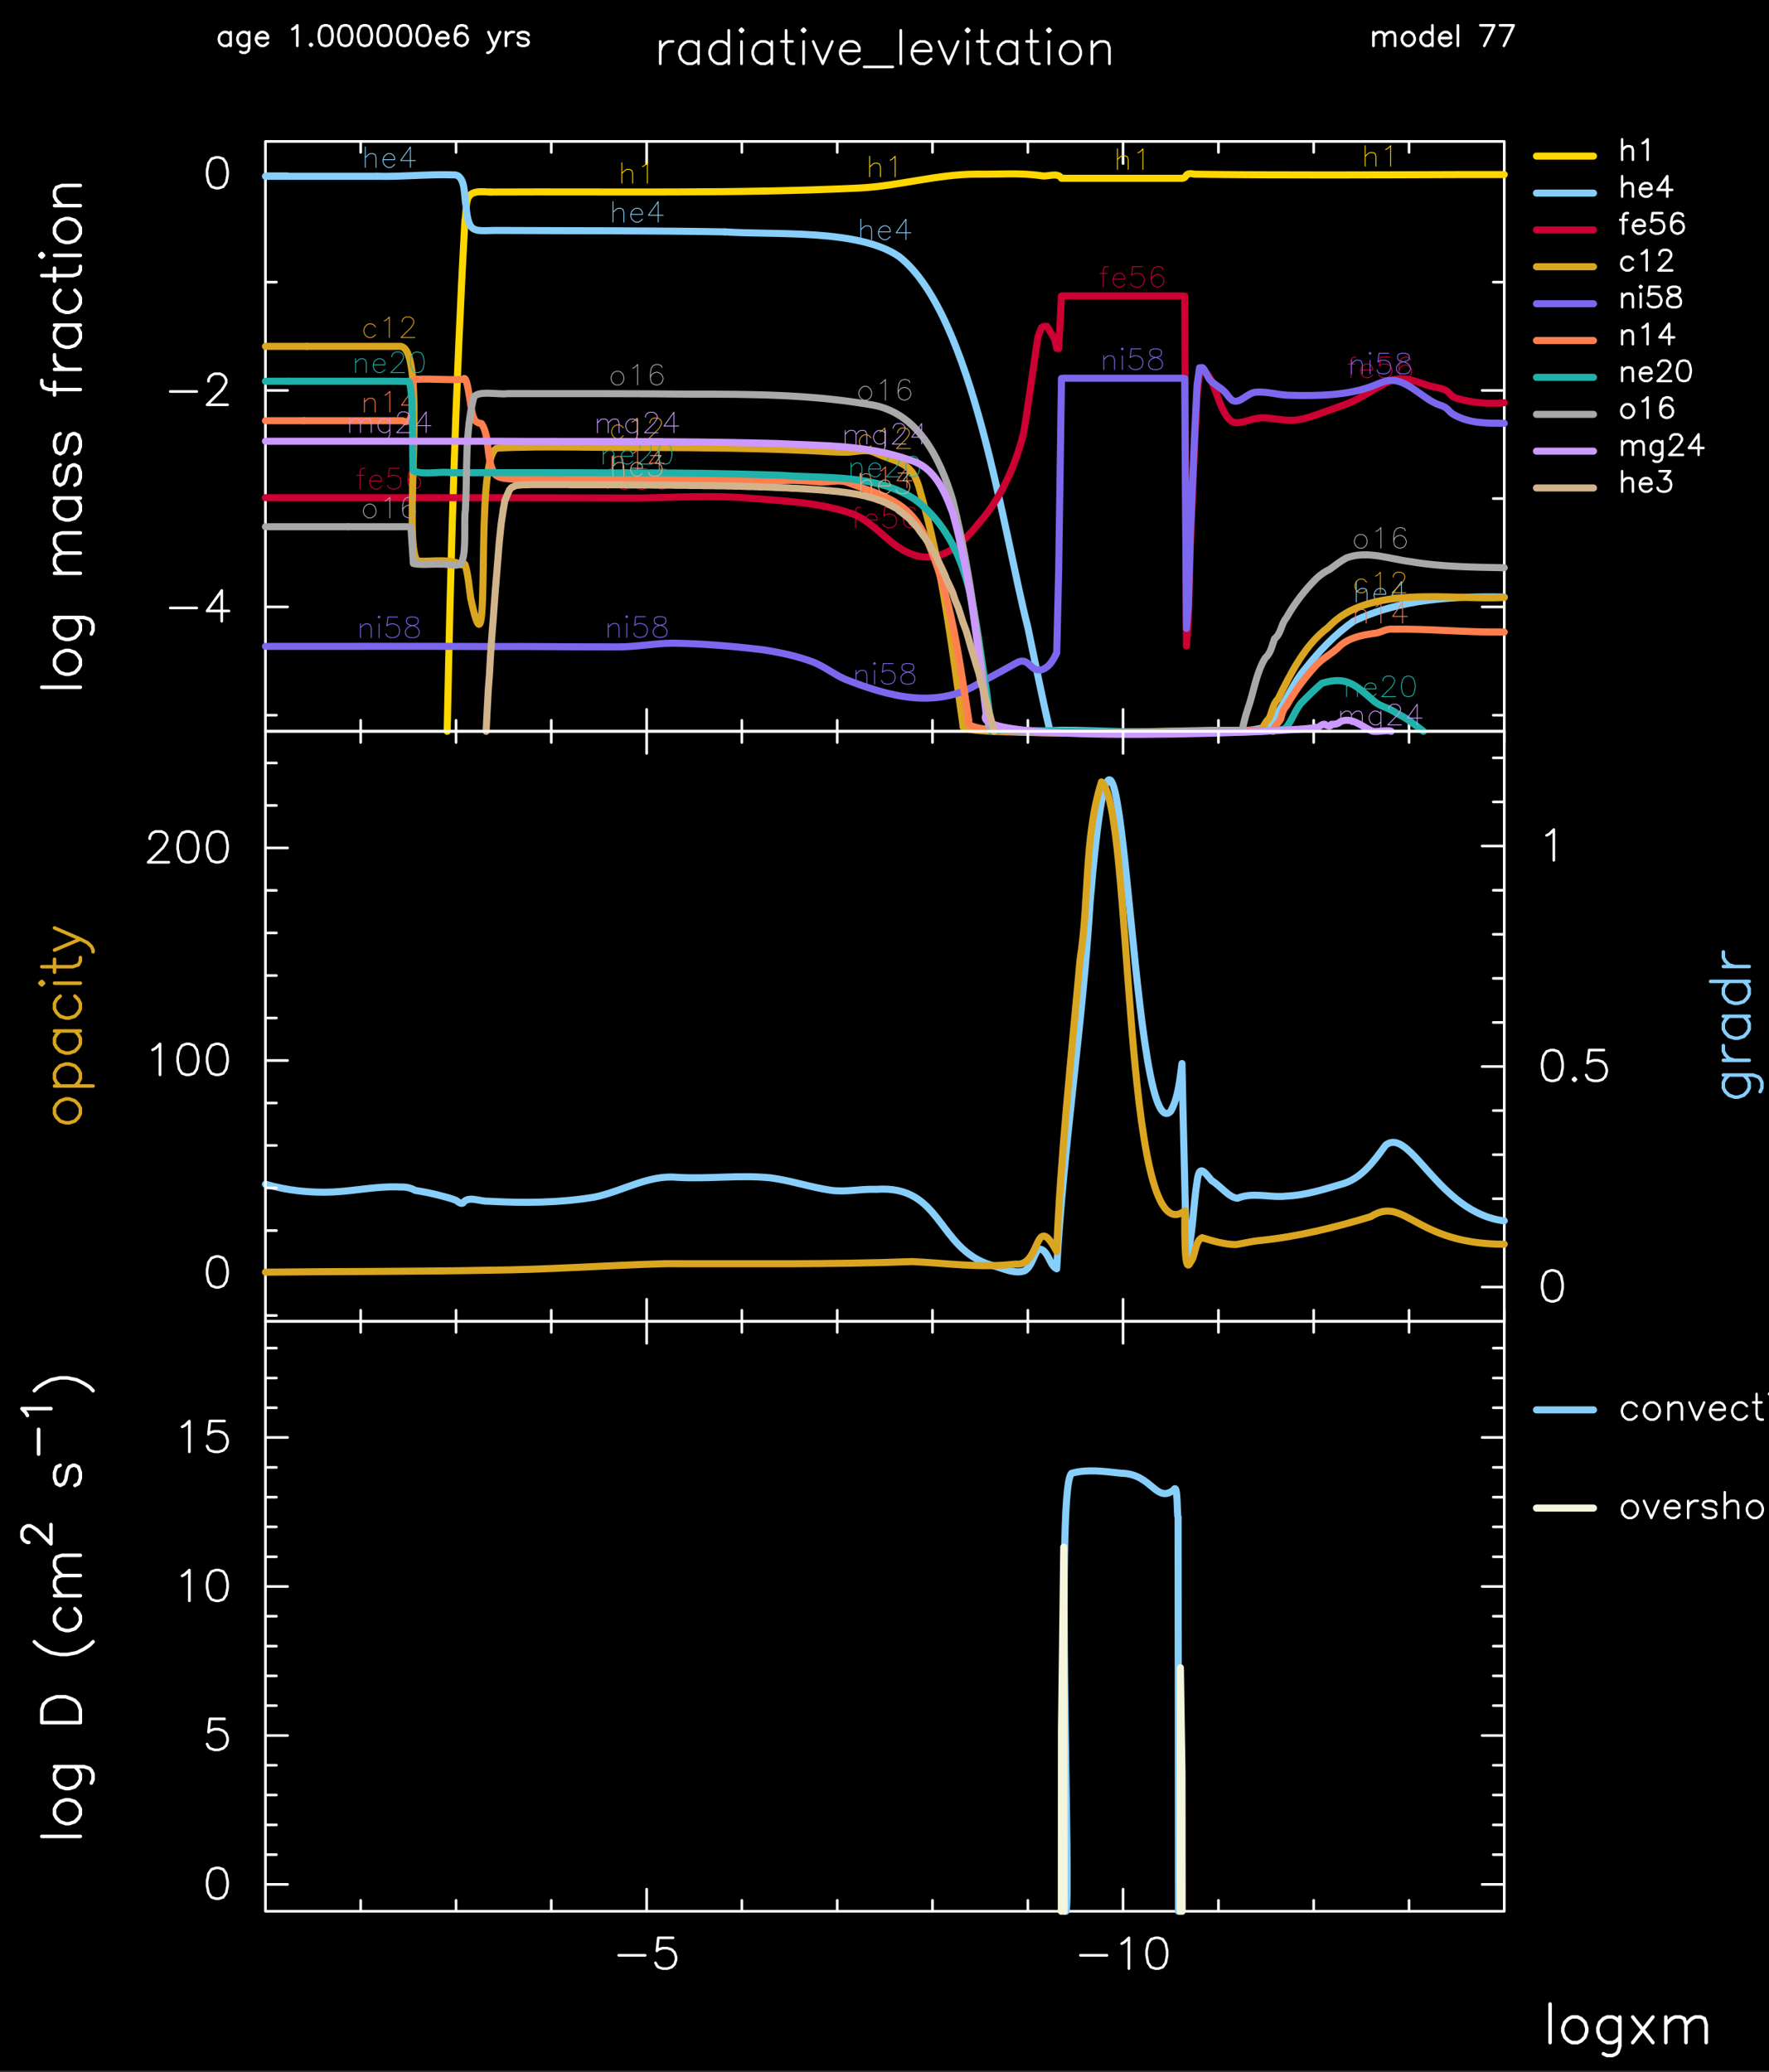 <?xml version="1.0" encoding="utf-8"?>
<!-- Generator: Adobe Illustrator 25.3.1, SVG Export Plug-In . SVG Version: 6.00 Build 0)  -->
<svg version="1.1" id="Layer_1" xmlns="http://www.w3.org/2000/svg" x="0px"
     y="0px"
     viewBox="0 0 719.71 843.06" style="enable-background:new 0 0 719.71 843.06;" xml:space="preserve">
<rect x="0" y="0" width="719.71" height="843.06" fill="#333333" stroke="none"/>
<style type="text/css">
	.st0{fill-rule:evenodd;clip-rule:evenodd;}
	.st1{fill:none;stroke:#FFFFFF;stroke-width:1.08;stroke-linecap:round;stroke-linejoin:round;stroke-miterlimit:10;}
	.st2{fill:none;stroke:#FFD700;stroke-width:2.88;stroke-linecap:round;stroke-linejoin:round;stroke-miterlimit:10;}
	.st3{fill:none;stroke:#FFFFFF;stroke-linecap:round;stroke-linejoin:round;stroke-miterlimit:10;}
	.st4{fill:none;stroke:#87CEFA;stroke-width:2.88;stroke-linecap:round;stroke-linejoin:round;stroke-miterlimit:10;}
	.st5{fill:none;stroke:#CC0033;stroke-width:2.88;stroke-linecap:round;stroke-linejoin:round;stroke-miterlimit:10;}
	.st6{fill:none;stroke:#DAA520;stroke-width:2.88;stroke-linecap:round;stroke-linejoin:round;stroke-miterlimit:10;}
	.st7{fill:none;stroke:#7C68EE;stroke-width:2.88;stroke-linecap:round;stroke-linejoin:round;stroke-miterlimit:10;}
	.st8{fill:none;stroke:#FF7F4F;stroke-width:2.88;stroke-linecap:round;stroke-linejoin:round;stroke-miterlimit:10;}
	.st9{fill:none;stroke:#20B2AA;stroke-width:2.88;stroke-linecap:round;stroke-linejoin:round;stroke-miterlimit:10;}
	.st10{fill:none;stroke:#A9A9A9;stroke-width:2.88;stroke-linecap:round;stroke-linejoin:round;stroke-miterlimit:10;}
	.st11{fill:none;stroke:#CC99FF;stroke-width:2.88;stroke-linecap:round;stroke-linejoin:round;stroke-miterlimit:10;}
	.st12{fill:none;stroke:#D2B48C;stroke-width:2.88;stroke-linecap:round;stroke-linejoin:round;stroke-miterlimit:10;}
	.st13{fill:none;stroke:#FFFFFF;stroke-width:1.44;stroke-linecap:round;stroke-linejoin:round;stroke-miterlimit:10;}
	.st14{fill:none;stroke:#FFD700;stroke-width:0.36;stroke-linecap:round;stroke-linejoin:round;stroke-miterlimit:10;}
	.st15{fill:none;stroke:#87CEFA;stroke-width:0.36;stroke-linecap:round;stroke-linejoin:round;stroke-miterlimit:10;}
	.st16{fill:none;stroke:#CC0033;stroke-width:0.36;stroke-linecap:round;stroke-linejoin:round;stroke-miterlimit:10;}
	.st17{fill:none;stroke:#DAA520;stroke-width:0.36;stroke-linecap:round;stroke-linejoin:round;stroke-miterlimit:10;}
	.st18{fill:none;stroke:#7C68EE;stroke-width:0.36;stroke-linecap:round;stroke-linejoin:round;stroke-miterlimit:10;}
	.st19{fill:none;stroke:#FF7F4F;stroke-width:0.36;stroke-linecap:round;stroke-linejoin:round;stroke-miterlimit:10;}
	.st20{fill:none;stroke:#20B2AA;stroke-width:0.36;stroke-linecap:round;stroke-linejoin:round;stroke-miterlimit:10;}
	.st21{fill:none;stroke:#A9A9A9;stroke-width:0.36;stroke-linecap:round;stroke-linejoin:round;stroke-miterlimit:10;}
	.st22{fill:none;stroke:#CC99FF;stroke-width:0.36;stroke-linecap:round;stroke-linejoin:round;stroke-miterlimit:10;}
	.st23{fill:none;stroke:#D2B48C;stroke-width:0.36;stroke-linecap:round;stroke-linejoin:round;stroke-miterlimit:10;}
	.st24{fill:none;stroke:#87CEFA;stroke-width:1.44;stroke-linecap:round;stroke-linejoin:round;stroke-miterlimit:10;}
	.st25{fill:none;stroke:#DAA520;stroke-width:1.44;stroke-linecap:round;stroke-linejoin:round;stroke-miterlimit:10;}
	.st26{fill:none;stroke:#F5F5DC;stroke-width:2.88;stroke-linecap:round;stroke-linejoin:round;stroke-miterlimit:10;}
</style>
    <rect y="-1" class="st0" width="720" height="843.38"/>
    <path class="st1" d="M558.79,13.04v5.62 M558.79,14.7l1.22-1.22 M560.02,13.47l0.79-0.43 M560.81,13.04h1.22 M562.03,13.04
	l0.79,0.43 M562.82,13.47l0.36,1.22 M563.18,14.7v3.96 M563.18,14.7l1.22-1.22 M564.41,13.47l0.79-0.43 M565.2,13.04h1.22
	 M566.42,13.04l0.79,0.43 M567.22,13.47l0.36,1.22 M567.58,14.7v3.96 M572.4,13.04l-0.79,0.43 M571.61,13.47l-0.79,0.79
	 M570.82,14.26l-0.43,1.22 M570.38,15.49v0.79 M570.38,16.28l0.43,1.15 M570.82,17.43l0.79,0.79 M571.61,18.22l0.79,0.43
	 M572.4,18.66h1.15 M573.55,18.66l0.79-0.43 M574.34,18.22l0.79-0.79 M575.14,17.43l0.43-1.15 M575.57,16.28v-0.79 M575.57,15.49
	l-0.43-1.22 M575.14,14.26l-0.79-0.79 M574.34,13.47l-0.79-0.43 M573.55,13.04h-1.15 M582.77,10.3v8.35 M582.77,14.26l-0.79-0.79
	 M581.98,13.47l-0.79-0.43 M581.18,13.04h-1.22 M579.96,13.04l-0.79,0.43 M579.17,13.47l-0.79,0.79 M578.38,14.26l-0.43,1.22
	 M577.94,15.49v0.79 M577.94,16.28l0.43,1.15 M578.38,17.43l0.79,0.79 M579.17,18.22l0.79,0.43 M579.96,18.66h1.22 M581.18,18.66
	l0.79-0.43 M581.98,18.22l0.79-0.79 M585.5,15.49h4.82 M590.33,15.49V14.7 M590.33,14.7l-0.43-0.79 M589.9,13.9l-0.36-0.43
	 M589.54,13.47l-0.79-0.43 M588.74,13.04h-1.22 M587.52,13.04l-0.79,0.43 M586.73,13.47l-0.79,0.79 M585.94,14.26l-0.43,1.22
	 M585.5,15.49v0.79 M585.5,16.28l0.43,1.15 M585.94,17.43l0.79,0.79 M586.73,18.22l0.79,0.43 M587.52,18.66h1.22 M588.74,18.66
	l0.79-0.43 M589.54,18.22l0.79-0.79 M593.14,10.3v8.35 M607.9,10.3l-4.03,8.35 M602.28,10.3h5.62 M615.82,10.3l-3.96,8.35
	 M610.27,10.3h5.54 M93.82,13.04v5.62 M93.82,14.26l-0.79-0.79 M93.02,13.47l-0.79-0.43 M92.23,13.04h-1.22 M91.01,13.04l-0.79,0.43
	 M90.22,13.47l-0.79,0.79 M89.42,14.26l-0.36,1.22 M89.06,15.49v0.79 M89.06,16.28l0.36,1.15 M89.42,17.43l0.79,0.79 M90.22,18.22
	l0.79,0.43 M91.01,18.66h1.22 M92.23,18.66l0.79-0.43 M93.02,18.22l0.79-0.79 M101.38,13.04v6.41 M101.38,19.45l-0.36,1.22
	 M101.02,20.67l-0.43,0.36 M100.58,21.03l-0.79,0.43 M99.79,21.46h-1.15 M98.64,21.46l-0.86-0.43 M101.38,14.26l-0.79-0.79
	 M100.58,13.47l-0.79-0.43 M99.79,13.04h-1.15 M98.64,13.04l-0.86,0.43 M97.78,13.47l-0.79,0.79 M96.98,14.26l-0.36,1.22
	 M96.62,15.49v0.79 M96.62,16.28l0.36,1.15 M96.98,17.43l0.79,0.79 M97.78,18.22l0.86,0.43 M98.64,18.66h1.15 M99.79,18.66
	l0.79-0.43 M100.58,18.22l0.79-0.79 M104.18,15.49h4.82 M109.01,15.49V14.7 M109.01,14.7l-0.43-0.79 M108.58,13.9l-0.43-0.43
	 M108.14,13.47l-0.79-0.43 M107.35,13.04h-1.15 M106.2,13.04l-0.79,0.43 M105.41,13.47l-0.79,0.79 M104.62,14.26l-0.43,1.22
	 M104.18,15.49v0.79 M104.18,16.28l0.43,1.15 M104.62,17.43l0.79,0.79 M105.41,18.22l0.79,0.43 M106.2,18.66h1.15 M107.35,18.66
	l0.79-0.43 M108.14,18.22l0.86-0.79 M118.94,11.89l0.79-0.43 M119.74,11.46l1.22-1.15 M120.96,10.3v8.35 M126.5,17.86l-0.36,0.36
	 M126.14,18.22l0.36,0.43 M126.5,18.66l0.43-0.43 M126.94,18.22l-0.43-0.36 M132.12,10.3l-1.22,0.36 M130.9,10.66l-0.79,1.22
	 M130.1,11.89l-0.36,2.02 M129.74,13.9v1.15 M129.74,15.06l0.36,2.02 M130.1,17.07l0.79,1.15 M130.9,18.22l1.22,0.43 M132.12,18.66
	h0.79 M132.91,18.66l1.15-0.43 M134.06,18.22l0.86-1.15 M134.93,17.07l0.36-2.02 M135.29,15.06V13.9 M135.29,13.9l-0.36-2.02
	 M134.93,11.89l-0.86-1.22 M134.06,10.66l-1.15-0.36 M132.91,10.3h-0.79 M140.11,10.3l-1.22,0.36 M138.89,10.66l-0.79,1.22
	 M138.1,11.89l-0.43,2.02 M137.66,13.9v1.15 M137.66,15.06l0.43,2.02 M138.1,17.07l0.79,1.15 M138.89,18.22l1.22,0.43 M140.11,18.66
	h0.79 M140.9,18.66l1.15-0.43 M142.06,18.22l0.79-1.15 M142.85,17.07l0.43-2.02 M143.28,15.06V13.9 M143.28,13.9l-0.43-2.02
	 M142.85,11.89l-0.79-1.22 M142.06,10.66l-1.15-0.36 M140.9,10.3h-0.79 M148.03,10.3l-1.15,0.36 M146.88,10.66l-0.79,1.22
	 M146.09,11.89l-0.43,2.02 M145.66,13.9v1.15 M145.66,15.06l0.43,2.02 M146.09,17.07l0.79,1.15 M146.88,18.22l1.15,0.43
	 M148.03,18.66h0.79 M148.82,18.66l1.22-0.43 M150.05,18.22l0.79-1.15 M150.84,17.07l0.43-2.02 M151.27,15.06V13.9 M151.27,13.9
	l-0.43-2.02 M150.84,11.89l-0.79-1.22 M150.05,10.66l-1.22-0.36 M148.82,10.3h-0.79 M156.02,10.3l-1.22,0.36 M154.8,10.66
	l-0.79,1.22 M154.01,11.89l-0.36,2.02 M153.65,13.9v1.15 M153.65,15.06l0.36,2.02 M154.01,17.07l0.79,1.15 M154.8,18.22l1.22,0.43
	 M156.02,18.66h0.79 M156.82,18.66l1.22-0.43 M158.04,18.22l0.79-1.15 M158.83,17.07l0.36-2.02 M159.19,15.06V13.9 M159.19,13.9
	l-0.36-2.02 M158.83,11.89l-0.79-1.22 M158.04,10.66l-1.22-0.36 M156.82,10.3h-0.79 M164.02,10.3l-1.22,0.36 M162.79,10.66
	L162,11.89 M162,11.89l-0.36,2.02 M161.64,13.9v1.15 M161.64,15.06l0.36,2.02 M162,17.07l0.79,1.15 M162.79,18.22l1.22,0.43
	 M164.02,18.66h0.79 M164.81,18.66l1.22-0.43 M166.03,18.22l0.79-1.15 M166.82,17.07l0.36-2.02 M167.18,15.06V13.9 M167.18,13.9
	l-0.36-2.02 M166.82,11.89l-0.79-1.22 M166.03,10.66l-1.22-0.36 M164.81,10.3h-0.79"/>
    <path class="st1" d="M172.01,10.3l-1.22,0.36 M170.78,10.66l-0.79,1.22 M169.99,11.89l-0.43,2.02 M169.56,13.9v1.15 M169.56,15.06
	l0.43,2.02 M169.99,17.07l0.79,1.15 M170.78,18.22l1.22,0.43 M172.01,18.66h0.79 M172.8,18.66l1.15-0.43 M173.95,18.22l0.79-1.15
	 M174.74,17.07l0.43-2.02 M175.18,15.06V13.9 M175.18,13.9l-0.43-2.02 M174.74,11.89l-0.79-1.22 M173.95,10.66l-1.15-0.36
	 M172.8,10.3h-0.79 M177.55,15.49h4.82 M182.38,15.49V14.7 M182.38,14.7l-0.43-0.79 M181.94,13.9l-0.36-0.43 M181.58,13.47
	l-0.86-0.43 M180.72,13.04h-1.15 M179.57,13.04l-0.79,0.43 M178.78,13.47l-0.79,0.79 M177.98,14.26l-0.43,1.22 M177.55,15.49v0.79
	 M177.55,16.28l0.43,1.15 M177.98,17.43l0.79,0.79 M178.78,18.22l0.79,0.43 M179.57,18.66h1.15 M180.72,18.66l0.86-0.43
	 M181.58,18.22l0.79-0.79 M189.94,11.46l-0.43-0.79 M189.5,10.66l-1.15-0.36 M188.35,10.3h-0.79 M187.56,10.3l-1.22,0.36
	 M186.34,10.66l-0.79,1.22 M185.54,11.89l-0.43,2.02 M185.11,13.9v1.94 M185.11,15.85l0.43,1.58 M185.54,17.43l0.79,0.79
	 M186.34,18.22l1.22,0.43 M187.56,18.66h0.36 M187.92,18.66l1.22-0.43 M189.14,18.22l0.79-0.79 M189.94,17.43l0.36-1.15
	 M190.3,16.28v-0.43 M190.3,15.85l-0.36-1.15 M189.94,14.7l-0.79-0.79 M189.14,13.9l-1.22-0.43 M187.92,13.47h-0.36 M187.56,13.47
	l-1.22,0.43 M186.34,13.9l-0.79,0.79 M185.54,14.7l-0.43,1.15 M198.72,13.04l2.38,5.62 M203.47,13.04l-2.38,5.62 M201.1,18.66
	l-0.79,1.58 M200.3,20.24l-0.79,0.79 M199.51,21.03l-0.79,0.43 M198.72,21.46h-0.43 M205.85,13.04v5.62 M205.85,15.49l0.43-1.22
	 M206.28,14.26l0.79-0.79 M207.07,13.47l0.79-0.43 M207.86,13.04h1.22 M215.06,14.26l-0.43-0.79 M214.63,13.47l-1.15-0.43
	 M213.48,13.04h-1.22 M212.26,13.04l-1.22,0.43 M211.03,13.47l-0.36,0.79 M210.67,14.26l0.36,0.79 M211.03,15.06l0.79,0.43
	 M211.82,15.49l2.02,0.36 M213.84,15.85l0.79,0.43 M214.63,16.28l0.43,0.79 M215.06,17.07v0.36 M215.06,17.43l-0.43,0.79
	 M214.63,18.22l-1.15,0.43 M213.48,18.66h-1.22 M212.26,18.66l-1.22-0.43 M211.03,18.22l-0.36-0.79 M268.63,16.86v9.07
	 M268.63,20.74l0.65-1.94 M269.28,18.8l1.3-1.3 M270.58,17.5l1.3-0.65 M271.87,16.86h1.94 M284.18,16.86v9.07 M284.18,18.8l-1.3-1.3
	 M282.89,17.5l-1.3-0.65 M281.59,16.86h-1.94 M279.65,16.86l-1.3,0.65 M278.35,17.5l-1.3,1.3 M277.06,18.8l-0.65,1.94 M276.41,20.74
	v1.3 M276.41,22.04l0.65,1.94 M277.06,23.98l1.3,1.3 M278.35,25.28l1.3,0.65 M279.65,25.93h1.94 M281.59,25.93l1.3-0.65
	 M282.89,25.28l1.3-1.3 M296.5,12.32v13.61 M296.5,18.8l-1.3-1.3 M295.2,17.5l-1.3-0.65 M293.9,16.86h-1.94 M291.96,16.86l-1.3,0.65
	 M290.66,17.5l-1.3,1.3 M289.37,18.8l-0.65,1.94 M288.72,20.74v1.3 M288.72,22.04l0.65,1.94 M289.37,23.98l1.3,1.3 M290.66,25.28
	l1.3,0.65 M291.96,25.93h1.94 M293.9,25.93l1.3-0.65 M295.2,25.28l1.3-1.3 M301.03,12.32l0.65,0.65 M301.68,12.97l0.65-0.65
	 M302.33,12.32l-0.65-0.65 M301.68,11.67l-0.65,0.65 M301.68,16.86v9.07 M313.99,16.86v9.07 M313.99,18.8l-1.3-1.3 M312.7,17.5
	l-1.3-0.65 M311.4,16.86h-1.94 M309.46,16.86l-1.3,0.65 M308.16,17.5l-1.3,1.3 M306.86,18.8l-0.65,1.94 M306.22,20.74v1.3
	 M306.22,22.04l0.65,1.94 M306.86,23.98l1.3,1.3 M308.16,25.28l1.3,0.65 M309.46,25.93h1.94 M311.4,25.93l1.3-0.65 M312.7,25.28
	l1.3-1.3 M319.82,12.32v11.02 M319.82,23.34l0.65,1.94 M320.47,25.28l1.3,0.65 M321.77,25.93h1.3 M317.88,16.86h4.54 M326.3,12.32
	l0.65,0.65 M326.95,12.97l0.65-0.65 M327.6,12.32l-0.65-0.65 M326.95,11.67l-0.65,0.65 M326.95,16.86v9.07 M330.84,16.86l3.89,9.07
	 M338.62,16.86l-3.89,9.07 M341.86,20.74h7.78 M349.63,20.74v-1.3 M349.63,19.45l-0.65-1.3 M348.98,18.15l-0.65-0.65 M348.34,17.5
	l-1.3-0.65 M347.04,16.86h-1.94 M345.1,16.86l-1.3,0.65 M343.8,17.5l-1.3,1.3 M342.5,18.8l-0.65,1.94 M341.86,20.74v1.3
	 M341.86,22.04l0.65,1.94 M342.5,23.98l1.3,1.3 M343.8,25.28l1.3,0.65 M345.1,25.93h1.94 M347.04,25.93l1.3-0.65 M348.34,25.28
	l1.3-1.3 M351.58,27.22h11.66 M366.48,12.32v13.61 M371.02,20.74h7.78 M378.79,20.74v-1.3 M378.79,19.45l-0.65-1.3 M378.14,18.15
	l-0.65-0.65 M377.5,17.5l-1.3-0.65 M376.2,16.86h-1.94 M374.26,16.86l-1.3,0.65 M372.96,17.5l-1.3,1.3 M371.66,18.8l-0.65,1.94
	 M371.02,20.74v1.3 M371.02,22.04l0.65,1.94 M371.66,23.98l1.3,1.3 M372.96,25.28l1.3,0.65 M374.26,25.93h1.94 M376.2,25.93
	l1.3-0.65 M377.5,25.28l1.3-1.3 M382.03,16.86l3.89,9.07 M389.81,16.86l-3.89,9.07 M393.05,12.32l0.65,0.65 M393.7,12.97l0.65-0.65
	 M394.34,12.32l-0.65-0.65 M393.7,11.67l-0.65,0.65 M393.7,16.86v9.07 M399.53,12.32v11.02 M399.53,23.34l0.65,1.94 M400.18,25.28
	l1.3,0.65 M401.47,25.93h1.3 M397.58,16.86h4.54 M413.78,16.86v9.07 M413.78,18.8l-1.3-1.3 M412.49,17.5l-1.3-0.65 M411.19,16.86
	h-1.94 M409.25,16.86l-1.3,0.65 M407.95,17.5l-1.3,1.3 M406.66,18.8l-0.65,1.94 M406.01,20.74v1.3 M406.01,22.04l0.65,1.94"/>
    <path class="st1" d="M406.66,23.98l1.3,1.3 M407.95,25.28l1.3,0.65 M409.25,25.93h1.94 M411.19,25.93l1.3-0.65 M412.49,25.28
	l1.3-1.3 M419.62,12.32v11.02 M419.62,23.34l0.65,1.94 M420.26,25.28l1.3,0.65 M421.56,25.93h1.3 M417.67,16.86h4.54 M426.1,12.32
	l0.65,0.65 M426.74,12.97l0.65-0.65 M427.39,12.32l-0.65-0.65 M426.74,11.67l-0.65,0.65 M426.74,16.86v9.07 M434.52,16.86l-1.3,0.65
	 M433.22,17.5l-1.3,1.3 M431.93,18.8l-0.65,1.94 M431.28,20.74v1.3 M431.28,22.04l0.65,1.94 M431.93,23.98l1.3,1.3 M433.22,25.28
	l1.3,0.65 M434.52,25.93h1.94 M436.46,25.93l1.3-0.65 M437.76,25.28l1.3-1.3 M439.06,23.98l0.65-1.94 M439.7,22.04v-1.3
	 M439.7,20.74l-0.65-1.94 M439.06,18.8l-1.3-1.3 M437.76,17.5l-1.3-0.65 M436.46,16.86h-1.94 M444.24,16.86v9.07 M444.24,19.45
	l1.94-1.94 M446.18,17.5l1.3-0.65 M447.48,16.86h1.94 M449.42,16.86l1.3,0.65 M450.72,17.5l0.65,1.94 M451.37,19.45v6.48"/>
    <line class="st2" x1="625.1" y1="63.51" x2="648.29" y2="63.51"/>
    <path class="st3" d="M659.95,56.67v8.35 M659.95,61.06l1.22-1.22 M661.18,59.84l0.79-0.36 M661.97,59.48h1.15 M663.12,59.48
	l0.86,0.36 M663.98,59.84l0.36,1.22 M664.34,61.06v3.96 M668.3,58.26l0.86-0.43 M669.17,57.82l1.15-1.15 M670.32,56.67v8.35"/>
    <line class="st4" x1="625.1" y1="78.56" x2="648.29" y2="78.56"/>
    <path class="st3" d="M659.95,71.65V80 M659.95,76.04l1.22-1.22 M661.18,74.82l0.79-0.36 M661.97,74.46h1.15 M663.12,74.46l0.86,0.36
	 M663.98,74.82l0.36,1.22 M664.34,76.04V80 M667.15,76.83h4.75 M671.9,76.83v-0.79 M671.9,76.04l-0.36-0.79 M671.54,75.25
	l-0.43-0.43 M671.11,74.82l-0.79-0.36 M670.32,74.46h-1.15 M669.17,74.46l-0.86,0.36 M668.3,74.82l-0.79,0.86 M667.51,75.68
	l-0.36,1.15 M667.15,76.83v0.79 M667.15,77.62l0.36,1.22 M667.51,78.85l0.79,0.79 M668.3,79.64l0.86,0.36 M669.17,80h1.15
	 M670.32,80l0.79-0.36 M671.11,79.64l0.79-0.79 M678.31,71.65l-3.96,5.62 M674.35,77.26h5.98 M678.31,71.65V80"/>
    <line class="st5" x1="625.1" y1="93.54" x2="648.29" y2="93.54"/>
    <path class="st3" d="M662.33,86.7h-0.79 M661.54,86.7l-0.79,0.36 M660.74,87.06l-0.36,1.22 M660.38,88.28v6.77 M659.16,89.43h2.81
	 M664.34,91.88h4.82 M669.17,91.88v-0.86 M669.17,91.02l-0.43-0.79 M668.74,90.22l-0.43-0.36 M668.3,89.86l-0.79-0.43 M667.51,89.43
	h-1.15 M666.36,89.43l-0.79,0.43 M665.57,89.86l-0.79,0.79 M664.78,90.66l-0.43,1.22 M664.34,91.88v0.79 M664.34,92.67l0.43,1.15
	 M664.78,93.82l0.79,0.79 M665.57,94.62l0.79,0.43 M666.36,95.05h1.15 M667.51,95.05l0.79-0.43 M668.3,94.62l0.86-0.79 M676.3,86.7
	h-3.96 M672.34,86.7l-0.43,3.53 M671.9,90.22l0.43-0.36 M672.34,89.86l1.15-0.43 M673.49,89.43h1.22 M674.71,89.43l1.22,0.43
	 M675.94,89.86l0.79,0.79 M676.73,90.66l0.36,1.22 M677.09,91.88v0.79 M677.09,92.67l-0.36,1.15 M676.73,93.82l-0.79,0.79
	 M675.94,94.62l-1.22,0.43 M674.71,95.05h-1.22 M673.49,95.05l-1.15-0.43 M672.34,94.62l-0.43-0.36 M671.9,94.26l-0.36-0.79
	 M684.72,87.85l-0.43-0.79 M684.29,87.06l-1.22-0.36 M683.06,86.7h-0.79 M682.27,86.7l-1.15,0.36 M681.12,87.06l-0.79,1.22
	 M680.33,88.28l-0.43,1.94 M679.9,90.22v2.02 M679.9,92.24l0.43,1.58 M680.33,93.82l0.79,0.79 M681.12,94.62l1.15,0.43
	 M682.27,95.05h0.43 M682.7,95.05l1.15-0.43 M683.86,94.62l0.86-0.79 M684.72,93.82l0.36-1.15 M685.08,92.67v-0.43 M685.08,92.24
	l-0.36-1.22 M684.72,91.02l-0.86-0.79 M683.86,90.22l-1.15-0.36 M682.7,89.86h-0.43 M682.27,89.86l-1.15,0.36 M681.12,90.22
	l-0.79,0.79 M680.33,91.02l-0.43,1.22"/>
    <line class="st6" x1="625.1" y1="108.51" x2="648.29" y2="108.51"/>
    <path class="st3" d="M664.34,105.63l-0.79-0.79 M663.55,104.84l-0.79-0.36 M662.76,104.48h-1.22 M661.54,104.48l-0.79,0.36
	 M660.74,104.84l-0.79,0.79 M659.95,105.63l-0.36,1.22 M659.59,106.86v0.79 M659.59,107.65l0.36,1.22 M659.95,108.87l0.79,0.79
	 M660.74,109.66l0.79,0.36 M661.54,110.02h1.22 M662.76,110.02l0.79-0.36 M663.55,109.66l0.79-0.79 M667.94,103.26l0.79-0.43
	 M668.74,102.82l1.22-1.15 M669.96,101.67v8.35 M675.14,103.69v-0.43 M675.14,103.26l0.36-0.79 M675.5,102.46l0.43-0.43
	 M675.94,102.03l0.79-0.36 M676.73,101.67h1.58 M678.31,101.67l0.79,0.36 M679.1,102.03l0.43,0.43 M679.54,102.46l0.36,0.79
	 M679.9,103.26v0.79 M679.9,104.05l-0.36,0.79 M679.54,104.84l-0.86,1.22 M678.67,106.06l-3.96,3.96 M674.71,110.02h5.62"/>
    <line class="st7" x1="625.1" y1="123.56" x2="648.29" y2="123.56"/>
    <path class="st3" d="M659.95,119.46V125 M659.95,121.04l1.22-1.22 M661.18,119.82l0.79-0.36 M661.97,119.46h1.15 M663.12,119.46
	l0.86,0.36 M663.98,119.82l0.36,1.22 M664.34,121.04V125 M667.15,116.65l0.36,0.43 M667.51,117.08l0.43-0.43 M667.94,116.65
	l-0.43-0.36 M667.51,116.29l-0.36,0.36 M667.51,119.46V125 M675.14,116.65h-4.03 M671.11,116.65l-0.36,3.6 M670.75,120.25l0.36-0.43
	 M671.11,119.82l1.22-0.36 M672.34,119.46h1.15 M673.49,119.46l1.22,0.36 M674.71,119.82l0.79,0.86 M675.5,120.68l0.43,1.15
	 M675.94,121.83v0.79 M675.94,122.62l-0.43,1.22 M675.5,123.85l-0.79,0.79 M674.71,124.64l-1.22,0.36 M673.49,125h-1.15 M672.34,125
	l-1.22-0.36 M671.11,124.64l-0.36-0.43 M670.75,124.21l-0.43-0.79 M680.33,116.65l-1.22,0.43 M679.1,117.08l-0.43,0.79
	 M678.67,117.87v0.79 M678.67,118.66l0.43,0.79 M679.1,119.46l0.79,0.36 M679.9,119.82l1.58,0.43 M681.48,120.25l1.22,0.43
	 M682.7,120.68l0.79,0.79 M683.5,121.47l0.36,0.79 M683.86,122.26v1.15 M683.86,123.42l-0.36,0.79 M683.5,124.21l-0.43,0.43
	 M683.06,124.64l-1.15,0.36 M681.91,125h-1.58 M680.33,125l-1.22-0.36 M679.1,124.64l-0.43-0.43 M678.67,124.21l-0.36-0.79
	 M678.31,123.42v-1.15 M678.31,122.26l0.36-0.79 M678.67,121.47l0.86-0.79 M679.54,120.68l1.15-0.43 M680.69,120.25l1.58-0.43
	 M682.27,119.82l0.79-0.36 M683.06,119.46l0.43-0.79 M683.5,118.66v-0.79 M683.5,117.87l-0.43-0.79 M683.06,117.08l-1.15-0.43
	 M681.91,116.65h-1.58"/>
    <line class="st8" x1="625.1" y1="138.54" x2="648.29" y2="138.54"/>
    <path class="st3" d="M659.95,134.43v5.62 M659.95,136.02l1.22-1.15 M661.18,134.86l0.79-0.43 M661.97,134.43h1.15 M663.12,134.43
	l0.86,0.43 M663.98,134.86l0.36,1.15 M664.34,136.02v4.03 M668.3,133.28l0.86-0.43 M669.17,132.85l1.15-1.15 M670.32,131.7v8.35
	 M679.1,131.7l-3.96,5.54 M675.14,137.24h5.98 M679.1,131.7v8.35"/>
    <line class="st9" x1="625.1" y1="153.51" x2="648.29" y2="153.51"/>
    <path class="st3" d="M659.95,149.48v5.54 M659.95,151.06l1.22-1.22 M661.18,149.84l0.79-0.36 M661.97,149.48h1.15 M663.12,149.48
	l0.86,0.36 M663.98,149.84l0.36,1.22 M664.34,151.06v3.96 M667.15,151.86h4.75 M671.9,151.86v-0.79 M671.9,151.06l-0.36-0.79
	 M671.54,150.27l-0.43-0.43 M671.11,149.84l-0.79-0.36 M670.32,149.48h-1.15 M669.17,149.48l-0.86,0.36 M668.3,149.84l-0.79,0.79
	 M667.51,150.63l-0.36,1.22 M667.15,151.86v0.79 M667.15,152.65l0.36,1.22 M667.51,153.87l0.79,0.79 M668.3,154.66l0.86,0.36
	 M669.17,155.02h1.15 M670.32,155.02l0.79-0.36 M671.11,154.66l0.79-0.79 M674.71,148.69v-0.43 M674.71,148.26l0.43-0.79
	 M675.14,147.46l0.36-0.43 M675.5,147.03l0.79-0.36 M676.3,146.67h1.58 M677.88,146.67l0.79,0.36 M678.67,147.03l0.43,0.43
	 M679.1,147.46l0.43,0.79 M679.54,148.26v0.79 M679.54,149.05l-0.43,0.79 M679.1,149.84l-0.79,1.22 M678.31,151.06l-3.96,3.96
	 M674.35,155.02h5.54 M684.72,146.67l-1.22,0.36 M683.5,147.03l-0.79,1.22 M682.7,148.26l-0.43,2.02 M682.27,150.27v1.15
	 M682.27,151.42l0.43,2.02 M682.7,153.44l0.79,1.22 M683.5,154.66l1.22,0.36 M684.72,155.02h0.79 M685.51,155.02l1.15-0.36
	 M686.66,154.66l0.79-1.22 M687.46,153.44l0.43-2.02 M687.89,151.42v-1.15 M687.89,150.27l-0.43-2.02 M687.46,148.26l-0.79-1.22
	 M686.66,147.03l-1.15-0.36 M685.51,146.67h-0.79"/>
    <line class="st10" x1="625.1" y1="168.56" x2="648.29" y2="168.56"/>
    <path class="st3" d="M661.54,164.46l-0.79,0.36 M660.74,164.82l-0.79,0.86 M659.95,165.68l-0.36,1.15 M659.59,166.83v0.79
	 M659.59,167.62l0.36,1.22 M659.95,168.85l0.79,0.79 M660.74,169.64l0.79,0.36 M661.54,170h1.22 M662.76,170l0.79-0.36
	 M663.55,169.64l0.79-0.79 M664.34,168.85l0.43-1.22 M664.78,167.62v-0.79 M664.78,166.83l-0.43-1.15 M664.34,165.68l-0.79-0.86
	 M663.55,164.82l-0.79-0.36 M662.76,164.46h-1.22 M668.3,163.23l0.86-0.36 M669.17,162.87l1.15-1.22 M670.32,161.65V170
	 M680.33,162.87l-0.43-0.79 M679.9,162.08l-1.22-0.43 M678.67,161.65h-0.79 M677.88,161.65l-1.15,0.43 M676.73,162.08l-0.79,1.15
	 M675.94,163.23l-0.43,2.02 M675.5,165.25v2.02 M675.5,167.26l0.43,1.58 M675.94,168.85l0.79,0.79 M676.73,169.64l1.15,0.36
	 M677.88,170h0.43 M678.31,170l1.22-0.36 M679.54,169.64l0.79-0.79 M680.33,168.85l0.36-1.22 M680.69,167.62v-0.36 M680.69,167.26
	l-0.36-1.22 M680.33,166.04l-0.79-0.79 M679.54,165.25l-1.22-0.43 M678.31,164.82h-0.43 M677.88,164.82l-1.15,0.43 M676.73,165.25
	l-0.79,0.79 M675.94,166.04l-0.43,1.22"/>
    <line class="st11" x1="625.1" y1="183.54" x2="648.29" y2="183.54"/>
    <path class="st3" d="M659.95,179.43v5.62 M659.95,181.02l1.22-1.15 M661.18,179.86l0.79-0.43 M661.97,179.43h1.15 M663.12,179.43
	l0.86,0.43 M663.98,179.86l0.36,1.15 M664.34,181.02v4.03 M664.34,181.02l1.22-1.15 M665.57,179.86l0.79-0.43 M666.36,179.43h1.15
	 M667.51,179.43l0.79,0.43 M668.3,179.86l0.43,1.15 M668.74,181.02v4.03 M676.3,179.43v6.41 M676.3,185.84l-0.36,1.22
	 M675.94,187.06l-0.43,0.36 M675.5,187.42l-0.79,0.43 M674.71,187.86h-1.22 M673.49,187.86l-0.79-0.43 M676.3,180.66l-0.79-0.79
	 M675.5,179.86l-0.79-0.43 M674.71,179.43h-1.22 M673.49,179.43l-0.79,0.43 M672.7,179.86l-0.79,0.79 M671.9,180.66l-0.36,1.22
	 M671.54,181.88v0.79 M671.54,182.67l0.36,1.15 M671.9,183.82l0.79,0.79 M672.7,184.62l0.79,0.43 M673.49,185.05h1.22
	 M674.71,185.05l0.79-0.43 M675.5,184.62l0.79-0.79 M679.54,178.64v-0.36 M679.54,178.28l0.36-0.79 M679.9,177.49l0.43-0.43
	 M680.33,177.06l0.79-0.36 M681.12,176.7h1.58 M682.7,176.7l0.79,0.36 M683.5,177.06l0.36,0.43 M683.86,177.49l0.43,0.79
	 M684.29,178.28v0.79 M684.29,179.07l-0.43,0.79 M683.86,179.86l-0.79,1.15 M683.06,181.02l-3.96,4.03 M679.1,185.05h5.62
	 M691.06,176.7l-3.96,5.54 M687.1,182.24h5.98 M691.06,176.7v8.35"/>
    <line class="st12" x1="625.1" y1="198.51" x2="648.29" y2="198.51"/>
    <path class="st3" d="M659.95,191.67v8.35 M659.95,196.06l1.22-1.22 M661.18,194.84l0.79-0.36 M661.97,194.48h1.15 M663.12,194.48
	l0.86,0.36 M663.98,194.84l0.36,1.22 M664.34,196.06v3.96 M667.15,196.86h4.75 M671.9,196.86v-0.79 M671.9,196.06l-0.36-0.79
	 M671.54,195.27l-0.43-0.43 M671.11,194.84l-0.79-0.36 M670.32,194.48h-1.15 M669.17,194.48l-0.86,0.36 M668.3,194.84l-0.79,0.79
	 M667.51,195.63l-0.36,1.22 M667.15,196.86v0.79 M667.15,197.65l0.36,1.22 M667.51,198.87l0.79,0.79 M668.3,199.66l0.86,0.36
	 M669.17,200.02h1.15 M670.32,200.02l0.79-0.36 M671.11,199.66l0.79-0.79 M675.14,191.67h4.39 M679.54,191.67l-2.45,3.17
	 M677.09,194.84h1.22 M678.31,194.84l0.79,0.43 M679.1,195.27l0.43,0.36 M679.54,195.63l0.36,1.22 M679.9,196.86v0.79 M679.9,197.65
	l-0.36,1.22 M679.54,198.87l-0.86,0.79 M678.67,199.66l-1.15,0.36 M677.52,200.02h-1.22 M676.3,200.02l-1.15-0.36 M675.14,199.66
	l-0.43-0.43 M674.71,199.23l-0.36-0.79"/>
    <path class="st1" d="M108,297.51h504 M612,297.51V57.54 M612,57.54H108 M108,57.54v239.98 M108,297.51v-4.46 M146.74,297.51v-4.46
	 M185.54,297.51v-4.46 M224.28,297.51v-4.46 M263.09,297.51v-8.93 M301.82,297.51v-4.46 M340.63,297.51v-4.46 M379.37,297.51v-4.46
	 M418.18,297.51v-4.46 M456.91,297.51v-8.93 M495.72,297.51v-4.46 M534.46,297.51v-4.46 M573.26,297.51v-4.46 M612,297.51v-4.46
	 M108,62v-4.46 M146.74,62v-4.46 M185.54,62v-4.46 M224.28,62v-4.46 M263.09,66.54v-9 M301.82,62v-4.46 M340.63,62v-4.46 M379.37,62
	v-4.46 M418.18,62v-4.46 M456.91,66.54v-9 M495.72,62v-4.46 M534.46,62v-4.46 M573.26,62v-4.46 M612,62v-4.46 M108,290.96h4.46
	 M108,246.9h9 M108,202.83h4.46 M108,158.84h9 M108,114.78h4.46 M108,70.71h9 M607.54,290.96H612 M603,246.9h9 M607.54,202.83H612
	 M603,158.84h9 M607.54,114.78H612 M603,70.71h9 M69.26,247.33h10.8 M90.22,240.2l-5.98,8.35 M84.24,248.55h8.93 M90.22,240.2v12.53
	 M69.26,159.27h10.8 M84.82,155.1v-0.65 M84.82,154.45l0.58-1.15 M85.39,153.3l0.65-0.58 M86.04,152.72l1.15-0.65 M87.19,152.07
	h2.45 M89.64,152.07l1.15,0.65 M90.79,152.72l0.58,0.58 M91.37,153.3l0.65,1.15 M92.02,154.45v1.22 M92.02,155.67l-0.65,1.22
	 M91.37,156.9l-1.15,1.8 M90.22,158.7l-5.98,5.98 M84.24,164.67h8.35 M87.84,64.02l-1.8,0.58 M86.04,64.59l-1.22,1.8 M84.82,66.39
	l-0.58,3.02 M84.24,69.42v1.8 M84.24,71.22l0.58,2.95 M84.82,74.17l1.22,1.8 M86.04,75.97l1.8,0.58 M87.84,76.54h1.15 M88.99,76.54
	l1.8-0.58 M90.79,75.97l1.22-1.8 M92.02,74.17l0.58-2.95 M92.59,71.22v-1.8 M92.59,69.42l-0.58-3.02 M92.02,66.39l-1.22-1.8
	 M90.79,64.59l-1.8-0.58 M88.99,64.02h-1.15"/>
    <path class="st13" d="M16.99,279.58h15.7 M22.18,270.66l0.79,1.44 M22.97,272.1l1.51,1.51 M24.48,273.61l2.23,0.72 M26.71,274.33
	h1.44 M28.15,274.33l2.3-0.72 M30.46,273.61l1.44-1.51 M31.9,272.1l0.79-1.44 M32.69,270.66v-2.3 M32.69,268.35l-0.79-1.44
	 M31.9,266.91l-1.44-1.51 M30.46,265.4l-2.3-0.79 M28.15,264.61h-1.44 M26.71,264.61l-2.23,0.79 M24.48,265.4l-1.51,1.51
	 M22.97,266.91l-0.79,1.44 M22.18,268.35v2.3 M22.18,251.22H34.2 M34.2,251.22l2.23,0.72 M36.43,251.94l0.72,0.72 M37.15,252.66
	l0.72,1.51 M37.87,254.17v2.23 M37.87,256.4l-0.72,1.51 M24.48,251.22l-1.51,1.44 M22.97,252.66l-0.79,1.51 M22.18,254.17v2.23
	 M22.18,256.4l0.79,1.51 M22.97,257.91l1.51,1.51 M24.48,259.42l2.23,0.72 M26.71,260.14h1.44 M28.15,260.14l2.3-0.72 M30.46,259.42
	l1.44-1.51 M31.9,257.91l0.79-1.51 M32.69,256.4v-2.23 M32.69,254.17l-0.79-1.51 M31.9,252.66l-1.44-1.44 M22.18,233.22h10.51
	 M25.2,233.22l-2.23-2.23 M22.97,230.98l-0.79-1.51 M22.18,229.47v-2.23 M22.18,227.24l0.79-1.51 M22.97,225.73l2.23-0.72
	 M25.2,225.01h7.49 M25.2,225.01l-2.23-2.23 M22.97,222.78l-0.79-1.51 M22.18,221.26v-2.23 M22.18,219.03l0.79-1.51 M22.97,217.52
	l2.23-0.72 M25.2,216.8h7.49 M22.18,202.62h10.51 M24.48,202.62l-1.51,1.44 M22.97,204.06l-0.79,1.51 M22.18,205.57v2.23
	 M22.18,207.8l0.79,1.51 M22.97,209.31l1.51,1.51 M24.48,210.82l2.23,0.72 M26.71,211.54h1.44 M28.15,211.54l2.3-0.72 M30.46,210.82
	l1.44-1.51 M31.9,209.31l0.79-1.51 M32.69,207.8v-2.23 M32.69,205.57l-0.79-1.51 M31.9,204.06l-1.44-1.44 M24.48,189.15l-1.51,0.72
	 M22.97,189.87l-0.79,2.23 M22.18,192.1v2.23 M22.18,194.34l0.79,2.23 M22.97,196.57l1.51,0.79 M24.48,197.36l1.44-0.79
	 M25.92,196.57l0.79-1.44 M26.71,195.13l0.72-3.74 M27.43,191.38l0.72-1.51 M28.15,189.87l1.51-0.72 M29.66,189.15h0.79
	 M30.46,189.15l1.44,0.72 M31.9,189.87l0.79,2.23 M32.69,192.1v2.23 M32.69,194.34l-0.79,2.23 M31.9,196.57l-1.44,0.79
	 M24.48,176.41l-1.51,0.72 M22.97,177.13l-0.79,2.3 M22.18,179.43v2.23 M22.18,181.66l0.79,2.23 M22.97,183.9l1.51,0.72
	 M24.48,184.62l1.44-0.72 M25.92,183.9l0.79-1.51 M26.71,182.38l0.72-3.74 M27.43,178.64l0.72-1.51 M28.15,177.13l1.51-0.72
	 M29.66,176.41h0.79 M30.46,176.41l1.44,0.72 M31.9,177.13l0.79,2.3 M32.69,179.43v2.23 M32.69,181.66l-0.79,2.23 M31.9,183.9
	l-1.44,0.72 M16.99,154.74v1.51 M16.99,156.25l0.72,1.44 M17.71,157.69l2.23,0.79 M19.94,158.48h12.74 M22.18,160.71v-5.26
	 M22.18,150.27h10.51 M26.71,150.27l-2.23-0.79 M24.48,149.48l-1.51-1.51 M22.97,147.97l-0.79-1.44 M22.18,146.53v-2.23
	 M22.18,132.27h10.51 M24.48,132.27l-1.51,1.51 M22.97,133.78l-0.79,1.51 M22.18,135.3v2.23 M22.18,137.53l0.79,1.51 M22.97,139.04
	l1.51,1.51 M24.48,140.55l2.23,0.72 M26.71,141.27h1.44 M28.15,141.27l2.3-0.72 M30.46,140.55l1.44-1.51 M31.9,139.04l0.79-1.51
	 M32.69,137.53v-2.23 M32.69,135.3l-0.79-1.51 M31.9,133.78l-1.44-1.51 M24.48,118.09l-1.51,1.51 M22.97,119.6l-0.79,1.51
	 M22.18,121.11v2.23 M22.18,123.34l0.79,1.51 M22.97,124.86l1.51,1.44 M24.48,126.3l2.23,0.79 M26.71,127.09h1.44 M28.15,127.09
	l2.3-0.79 M30.46,126.3l1.44-1.44 M31.9,124.86l0.79-1.51 M32.69,123.34v-2.23 M32.69,121.11l-0.79-1.51 M31.9,119.6l-1.44-1.51
	 M16.99,112.11h12.67 M29.66,112.11l2.23-0.72 M31.9,111.39l0.79-1.51 M32.69,109.88v-1.51 M22.18,114.34v-5.26 M16.99,104.62
	l0.72-0.72 M17.71,103.9l-0.72-0.79 M16.99,103.11l-0.79,0.79 M16.2,103.9l0.79,0.72 M22.18,103.9h10.51 M22.18,94.9l0.79,1.51
	 M22.97,96.42l1.51,1.51 M24.48,97.93l2.23,0.72 M26.71,98.65h1.44 M28.15,98.65l2.3-0.72 M30.46,97.93l1.44-1.51 M31.9,96.42
	l0.79-1.51 M32.69,94.9v-2.23 M32.69,92.67l-0.79-1.51 M31.9,91.16l-1.44-1.51 M30.46,89.65l-2.3-0.72 M28.15,88.93h-1.44
	 M26.71,88.93l-2.23,0.72 M24.48,89.65l-1.51,1.51 M22.97,91.16l-0.79,1.51 M22.18,92.67v2.23 M22.18,83.67h10.51 M25.2,83.67
	l-2.23-2.23 M22.97,81.44l-0.79-1.51 M22.18,79.93V77.7 M22.18,77.7l0.79-1.44 M22.97,76.26l2.23-0.79 M25.2,75.46h7.49"/>
    <path class="st2" d="M398.3,70.86c8.45,0.09,17.04-0.64,25.42,0.65c2.65,0.54,6.46-1.59,8.14,1.01c8.75,0,17.53,0,26.28,0
	c7.57,0,15.18,0,22.75,0c2.42-0.14,0.64-2.59,5.18-1.65c36.18,0.48,72.82,0.28,109.15,0.14c5.22,0,11.55,0,16.78,0"/>
    <path class="st2" d="M199.58,78.13c50.14-0.26,100.34,0.73,150.41-1.66c15.81-0.84,31.21-5.57,47.08-5.62h1.22"/>
    <path class="st2"
          d="M181.94,297.51c1.34-68.38,3.37-139.38,7.2-207.58c1.24-8.03-1.02-12.87,9.5-11.81h0c0.23,0,0.71,0,0.94,0"/>
    <path class="st14" d="M555.41,59.26v8.35 M555.41,63.66l1.22-1.22 M556.63,62.43l0.79-0.36 M557.42,62.07h1.15 M558.58,62.07
	l0.86,0.36 M559.44,62.43l0.36,1.22 M559.8,63.66v3.96 M563.76,60.85l0.86-0.43 M564.62,60.42l1.15-1.15 M565.78,59.26v8.35
	 M454.61,60.56v8.35 M454.61,64.95l1.22-1.22 M455.83,63.73l0.79-0.36 M456.62,63.37h1.15 M457.78,63.37l0.86,0.36 M458.64,63.73
	l0.36,1.22 M459,64.95v3.96 M462.96,62.14l0.86-0.36 M463.82,61.78l1.15-1.22 M464.98,60.56v8.35 M353.81,63.58v8.35 M353.81,67.98
	l1.22-1.22 M355.03,66.75l0.79-0.36 M355.82,66.39h1.15 M356.98,66.39l0.86,0.36 M357.84,66.75l0.36,1.22 M358.2,67.98v3.96
	 M362.16,65.17l0.86-0.43 M363.02,64.74l1.15-1.15 M364.18,63.58v8.35 M253.01,66.18v8.35 M253.01,70.57l1.22-1.22 M254.23,69.34
	l0.79-0.43 M255.02,68.91h1.15 M256.18,68.91l0.86,0.43 M257.04,69.34l0.36,1.22 M257.4,70.57v3.96 M261.36,67.76l0.86-0.43
	 M262.22,67.33l1.15-1.15 M263.38,66.18v8.35"/>
    <path class="st4" d="M294.91,94.33c20.18,1.38,54.51-1.32,70.92,10.08c30.13,23.7,42.47,112.53,52.35,150.84
	c2.87,13.64,5.65,27.92,8.85,41.47c0,0,0.22,0.79,0.22,0.79c2.65-2.28,96.25,5.8,91.29-5.61c4.63-6.21,7.37-13.97,12.6-19.95
	c5.69-7.19,11.97-13.88,19.58-19.22c18.88-9.11,40.42-10.2,61.27-9.86"/>
    <path class="st4" d="M153.65,71.72c10.36,0.22,20.44-0.91,30.82-0.58c5.16-0.21,4.22,8.73,5.11,12.31
	c1.04,12.73,3.45,10.09,14.33,10.3c30.33,0.17,60.68,0.02,91,0.58"/>
    <path class="st4" d="M108,71.72c15.21,0,30.44,0,45.65,0"/>
    <path class="st15" d="M551.81,236.6v8.35 M551.81,240.99l1.22-1.22 M553.03,239.77l0.79-0.36 M553.82,239.41h1.22 M555.05,239.41
	l0.79,0.36 M555.84,239.77l0.36,1.22 M556.2,240.99v3.96 M559.01,241.78h4.75 M563.76,241.78v-0.79 M563.76,240.99l-0.36-0.79
	 M563.4,240.2l-0.43-0.43 M562.97,239.77l-0.79-0.36 M562.18,239.41h-1.15 M561.02,239.41l-0.79,0.36 M560.23,239.77l-0.79,0.79
	 M559.44,240.56l-0.43,1.22 M559.01,241.78v0.79 M559.01,242.58l0.43,1.15 M559.44,243.73l0.79,0.86 M560.23,244.59l0.79,0.36
	 M561.02,244.95h1.15 M562.18,244.95l0.79-0.36 M562.97,244.59l0.79-0.86 M570.17,236.6l-3.96,5.54 M566.21,242.14h5.98
	 M570.17,236.6v8.35 M350.21,89.14v8.35 M350.21,93.46l1.22-1.15 M351.43,92.31l0.79-0.43 M352.22,91.88h1.22 M353.45,91.88
	l0.79,0.43 M354.24,92.31l0.36,1.15 M354.6,93.46v4.03 M357.41,94.33h4.75 M362.16,94.33v-0.86 M362.16,93.46l-0.36-0.79
	 M361.8,92.67l-0.43-0.36 M361.37,92.31l-0.79-0.43 M360.58,91.88h-1.15 M359.42,91.88l-0.79,0.43 M358.63,92.31l-0.79,0.79
	 M357.84,93.1l-0.43,1.22 M357.41,94.33v0.79 M357.41,95.12l0.43,1.15 M357.84,96.27l0.79,0.79 M358.63,97.06l0.79,0.43
	 M359.42,97.5h1.15 M360.58,97.5l0.79-0.43 M361.37,97.06l0.79-0.79 M368.57,89.14l-3.96,5.54 M364.61,94.69h5.98 M368.57,89.14
	v8.35 M249.41,82.02v8.35 M249.41,86.41l1.22-1.22 M250.63,85.18l0.79-0.43 M251.42,84.75h1.22 M252.65,84.75l0.79,0.43
	 M253.44,85.18l0.36,1.22 M253.8,86.41v3.96 M256.61,87.2h4.75 M261.36,87.2v-0.79 M261.36,86.41L261,85.62 M261,85.62l-0.43-0.43
	 M260.57,85.18l-0.79-0.43 M259.78,84.75h-1.15 M258.62,84.75l-0.79,0.43 M257.83,85.18l-0.79,0.79 M257.04,85.98l-0.43,1.22
	 M256.61,87.2v0.79 M256.61,87.99l0.43,1.15 M257.04,89.14l0.79,0.79 M257.83,89.94l0.79,0.43 M258.62,90.37h1.15 M259.78,90.37
	l0.79-0.43 M260.57,89.94l0.79-0.79 M267.77,82.02l-3.96,5.54 M263.81,87.56h5.98 M267.77,82.02v8.35 M148.61,59.77v8.35
	 M148.61,64.16l1.22-1.22 M149.83,62.94l0.79-0.43 M150.62,62.5h1.22 M151.85,62.5l0.79,0.43 M152.64,62.94l0.36,1.22 M153,64.16
	v3.96 M155.81,64.95h4.75 M160.56,64.95v-0.79 M160.56,64.16l-0.36-0.79 M160.2,63.37l-0.43-0.43 M159.77,62.94l-0.79-0.43
	 M158.98,62.5h-1.15 M157.82,62.5l-0.79,0.43 M157.03,62.94l-0.79,0.79 M156.24,63.73l-0.43,1.22 M155.81,64.95v0.79 M155.81,65.74
	l0.43,1.15 M156.24,66.9l0.79,0.79 M157.03,67.69l0.79,0.43 M157.82,68.12h1.15 M158.98,68.12l0.79-0.43 M159.77,67.69l0.79-0.79
	 M166.97,59.77l-3.96,5.54 M163.01,65.31h5.98 M166.97,59.77v8.35"/>
    <path class="st5" d="M398.3,212.77c8.88-9.96,14.75-23.23,18.01-36.07c0.87-3.44,5.87-40.1,6.11-40.1c0,0,1.3-3.31,1.3-3.31
	c0,0,0.94-0.5,0.94-0.5c0,0,1.37,0,1.37,0l1.01,1.8l1.3,2.09c0,0,0.86,1.73,0.86,1.73c0,0,0.72,3.31,0.72,3.31l0.79,0.14
	c0,0,1.15-21.46,1.15-21.46c0,0,0.94,0,0.94,0c15.82,0,31.63,0,47.45,0h0.65c0,0,1.08,0.07,1.08,0.07c0,0,0.72,142.34,0.72,142.34
	l0.79-11.02c0,0,0.79-30.02,0.79-30.02l1.8-41.69c0,0,0.94-19.44,0.94-19.44l1.01-8.86c0,0,0.99-0.33,1.08-0.36
	c5.05-1.37,6.89,21.03,14.15,20.58c4.05-0.25,6.94-2.3,11.38-2.01c4.36,0.28,8.79,1.43,13.17,0.82c2.83-0.4,5.55-1.31,8.25-2.24
	c4.03-1.39,8.04-2.83,12.03-4.33c6.17-2.32,11.36-6.57,17.33-9.14c5.47-2.35,10.38,0.03,15.59,1.73c2.25,0.74,6.22,0.91,8,2.54
	c0.77,0.7,1.4,1.58,2.29,2.11c0.54,0.32,1.15,0.51,1.75,0.68c6.14,1.72,12.6,2.3,18.95,1.68"/>
    <path class="st5" d="M199.58,202.47c20.32,0.05,40.66,0.11,60.99,0.14c14.59-0.28,29.21-1.16,43.78,0
	c14.54,1.24,29.58,1.67,43.2,6.7c6.2,2.68,10.8,7.92,16.06,11.95c14.37,10.83,24.91,3.99,34.7-8.5"/>
    <path class="st5" d="M108,202.47c30.27,0.01,61.42-0.01,90.65,0h0c0.23,0,0.71,0,0.94,0"/>
    <path class="st16" d="M551.66,145.3h-0.86 M550.8,145.3l-0.79,0.43 M550.01,145.74l-0.36,1.15 M549.65,146.89v6.77 M548.42,148.11
	h2.81 M553.61,150.49h4.82 M558.43,150.49v-0.79 M558.43,149.7L558,148.9 M558,148.9l-0.36-0.43 M557.64,148.47l-0.79-0.36
	 M556.85,148.11h-1.22 M555.62,148.11l-0.79,0.36 M554.83,148.47l-0.79,0.86 M554.04,149.34l-0.43,1.15 M553.61,150.49v0.79
	 M553.61,151.28l0.43,1.22 M554.04,152.5l0.79,0.79 M554.83,153.3l0.79,0.36 M555.62,153.66h1.22 M556.85,153.66l0.79-0.36
	 M557.64,153.3l0.79-0.79 M565.56,145.3h-3.96 M561.6,145.3l-0.43,3.6 M561.17,148.9l0.43-0.43 M561.6,148.47l1.22-0.36
	 M562.82,148.11h1.15 M563.98,148.11l1.22,0.36 M565.2,148.47l0.79,0.86 M565.99,149.34l0.36,1.15 M566.35,150.49v0.79
	 M566.35,151.28l-0.36,1.22 M565.99,152.5l-0.79,0.79 M565.2,153.3l-1.22,0.36 M563.98,153.66h-1.15 M562.82,153.66l-1.22-0.36
	 M561.6,153.3l-0.43-0.43 M561.17,152.86l-0.36-0.79 M573.98,146.53l-0.43-0.79 M573.55,145.74l-1.15-0.43 M572.4,145.3h-0.86
	 M571.54,145.3l-1.15,0.43 M570.38,145.74l-0.79,1.15 M569.59,146.89l-0.43,2.02 M569.16,148.9v2.02 M569.16,150.92l0.43,1.58
	 M569.59,152.5l0.79,0.79 M570.38,153.3l1.15,0.36 M571.54,153.66h0.43 M571.97,153.66l1.22-0.36 M573.19,153.3l0.79-0.79
	 M573.98,152.5l0.36-1.22 M574.34,151.28v-0.36 M574.34,150.92l-0.36-1.22 M573.98,149.7l-0.79-0.79 M573.19,148.9l-1.22-0.43
	 M571.97,148.47h-0.43 M571.54,148.47l-1.15,0.43 M570.38,148.9l-0.79,0.79 M569.59,149.7l-0.43,1.22 M450.86,108.44H450
	 M450,108.44l-0.79,0.36 M449.21,108.8l-0.36,1.22 M448.85,110.02v6.77 M447.62,111.18h2.81 M452.81,113.62h4.82 M457.63,113.62
	v-0.79 M457.63,112.83l-0.43-0.79 M457.2,112.04l-0.36-0.43 M456.84,111.61l-0.79-0.43 M456.05,111.18h-1.22 M454.82,111.18
	l-0.79,0.43 M454.03,111.61l-0.79,0.79 M453.24,112.4l-0.43,1.22 M452.81,113.62v0.79 M452.81,114.42l0.43,1.15 M453.24,115.57
	l0.79,0.79 M454.03,116.36l0.79,0.43 M454.82,116.79h1.22 M456.05,116.79l0.79-0.43 M456.84,116.36l0.79-0.79 M464.76,108.44h-3.96
	 M460.8,108.44l-0.43,3.6 M460.37,112.04l0.43-0.43 M460.8,111.61l1.22-0.43 M462.02,111.18h1.15 M463.18,111.18l1.22,0.43
	 M464.4,111.61l0.79,0.79 M465.19,112.4l0.36,1.22 M465.55,113.62v0.79 M465.55,114.42l-0.36,1.15 M465.19,115.57l-0.79,0.79
	 M464.4,116.36l-1.22,0.43 M463.18,116.79h-1.15 M462.02,116.79l-1.22-0.43 M460.8,116.36l-0.43-0.36 M460.37,116l-0.36-0.79
	 M473.18,109.59l-0.43-0.79 M472.75,108.8l-1.15-0.36 M471.6,108.44h-0.86 M470.74,108.44l-1.15,0.36 M469.58,108.8l-0.79,1.22
	 M468.79,110.02l-0.43,2.02 M468.36,112.04v1.94 M468.36,113.98l0.43,1.58 M468.79,115.57l0.79,0.79 M469.58,116.36l1.15,0.43
	 M470.74,116.79h0.43 M471.17,116.79l1.22-0.43 M472.39,116.36l0.79-0.79 M473.18,115.57l0.36-1.15 M473.54,114.42v-0.43
	 M473.54,113.98l-0.36-1.15 M473.18,112.83l-0.79-0.79 M472.39,112.04l-1.22-0.43 M471.17,111.61h-0.43 M470.74,111.61l-1.15,0.43
	 M469.58,112.04l-0.79,0.79 M468.79,112.83l-0.43,1.15 M350.06,206.36h-0.86 M349.2,206.36l-0.79,0.36 M348.41,206.72l-0.36,1.22
	 M348.05,207.94v6.77 M346.82,209.1h2.81 M352.01,211.54h4.82 M356.83,211.54v-0.79 M356.83,210.75l-0.43-0.86 M356.4,209.89
	l-0.36-0.36 M356.04,209.53l-0.79-0.43 M355.25,209.1h-1.22 M354.02,209.1l-0.79,0.43 M353.23,209.53l-0.79,0.79 M352.44,210.32
	l-0.43,1.22 M352.01,211.54v0.79 M352.01,212.34l0.43,1.15 M352.44,213.49l0.79,0.79 M353.23,214.28l0.79,0.43 M354.02,214.71h1.22
	 M355.25,214.71l0.79-0.43 M356.04,214.28l0.79-0.79 M363.96,206.36H360 M360,206.36l-0.43,3.53 M359.57,209.89l0.43-0.36
	 M360,209.53l1.22-0.43 M361.22,209.1h1.15 M362.38,209.1l1.22,0.43 M363.6,209.53l0.79,0.79 M364.39,210.32l0.36,1.22
	 M364.75,211.54v0.79 M364.75,212.34l-0.36,1.15 M364.39,213.49l-0.79,0.79 M363.6,214.28l-1.22,0.43 M362.38,214.71h-1.15
	 M361.22,214.71l-1.22-0.43 M360,214.28l-0.43-0.36 M359.57,213.92l-0.36-0.79 M372.38,207.51l-0.43-0.79 M371.95,206.72l-1.15-0.36
	 M370.8,206.36h-0.86 M369.94,206.36l-1.15,0.36 M368.78,206.72l-0.79,1.22 M367.99,207.94l-0.43,1.94 M367.56,209.89v2.02
	 M367.56,211.9l0.43,1.58 M367.99,213.49l0.79,0.79 M368.78,214.28l1.15,0.43 M369.94,214.71h0.43 M370.37,214.71l1.22-0.43
	 M371.59,214.28l0.79-0.79 M372.38,213.49l0.36-1.15 M372.74,212.34v-0.43 M372.74,211.9l-0.36-1.15 M372.38,210.75l-0.79-0.86
	 M371.59,209.89l-1.22-0.36 M370.37,209.53h-0.43 M369.94,209.53l-1.15,0.36 M368.78,209.89l-0.79,0.86 M367.99,210.75l-0.43,1.15
	 M249.26,190.66h-0.86 M248.4,190.66l-0.79,0.43 M247.61,191.1l-0.36,1.15 M247.25,192.25v6.77 M246.02,193.47h2.81 M251.21,195.85
	h4.82 M256.03,195.85v-0.79 M256.03,195.06l-0.43-0.79 M255.6,194.26l-0.36-0.43 M255.24,193.83l-0.79-0.36 M254.45,193.47h-1.22
	 M253.22,193.47l-0.79,0.36 M252.43,193.83l-0.79,0.79 M251.64,194.62l-0.43,1.22 M251.21,195.85v0.79 M251.21,196.64l0.43,1.22
	 M251.64,197.86l0.79,0.79 M252.43,198.66l0.79,0.36 M253.22,199.02h1.22 M254.45,199.02l0.79-0.36 M255.24,198.66l0.79-0.79
	 M263.16,190.66h-3.96 M259.2,190.66l-0.43,3.6"/>
    <path class="st16" d="M258.77,194.26l0.43-0.43 M259.2,193.83l1.22-0.36 M260.42,193.47h1.15 M261.58,193.47l1.22,0.36
	 M262.8,193.83l0.79,0.79 M263.59,194.62l0.36,1.22 M263.95,195.85v0.79 M263.95,196.64l-0.36,1.22 M263.59,197.86l-0.79,0.79
	 M262.8,198.66l-1.22,0.36 M261.58,199.02h-1.15 M260.42,199.02l-1.22-0.36 M259.2,198.66l-0.43-0.43 M258.77,198.22l-0.36-0.79
	 M271.58,191.89l-0.43-0.79 M271.15,191.1l-1.15-0.43 M270,190.66h-0.86 M269.14,190.66l-1.15,0.43 M267.98,191.1l-0.79,1.15
	 M267.19,192.25l-0.43,2.02 M266.76,194.26v2.02 M266.76,196.28l0.43,1.58 M267.19,197.86l0.79,0.79 M267.98,198.66l1.15,0.36
	 M269.14,199.02h0.43 M269.57,199.02l1.22-0.36 M270.79,198.66l0.79-0.79 M271.58,197.86l0.36-1.22 M271.94,196.64v-0.36
	 M271.94,196.28l-0.36-1.22 M271.58,195.06l-0.79-0.79 M270.79,194.26l-1.22-0.43 M269.57,193.83h-0.43 M269.14,193.83l-1.15,0.43
	 M267.98,194.26l-0.79,0.79 M267.19,195.06l-0.43,1.22 M148.46,190.52h-0.86 M147.6,190.52l-0.79,0.43 M146.81,190.95l-0.36,1.22
	 M146.45,192.18v6.77 M145.22,193.33h2.81 M150.41,195.7h4.82 M155.23,195.7v-0.79 M155.23,194.91l-0.43-0.79 M154.8,194.12
	l-0.36-0.36 M154.44,193.76l-0.79-0.43 M153.65,193.33h-1.22 M152.42,193.33l-0.79,0.43 M151.63,193.76l-0.79,0.79 M150.84,194.55
	l-0.43,1.15 M150.41,195.7v0.79 M150.41,196.5l0.43,1.22 M150.84,197.72l0.79,0.79 M151.63,198.51l0.79,0.43 M152.42,198.94h1.22
	 M153.65,198.94l0.79-0.43 M154.44,198.51l0.79-0.79 M162.36,190.52h-3.96 M158.4,190.52l-0.43,3.6 M157.97,194.12l0.43-0.36
	 M158.4,193.76l1.22-0.43 M159.62,193.33h1.15 M160.78,193.33l1.22,0.43 M162,193.76l0.79,0.79 M162.79,194.55l0.36,1.15
	 M163.15,195.7v0.79 M163.15,196.5l-0.36,1.22 M162.79,197.72l-0.79,0.79 M162,198.51l-1.22,0.43 M160.78,198.94h-1.15
	 M159.62,198.94l-1.22-0.43 M158.4,198.51l-0.43-0.36 M157.97,198.15l-0.36-0.79 M170.78,191.74l-0.43-0.79 M170.35,190.95
	l-1.15-0.43 M169.2,190.52h-0.86 M168.34,190.52l-1.15,0.43 M167.18,190.95l-0.79,1.22 M166.39,192.18l-0.43,1.94 M165.96,194.12
	v2.02 M165.96,196.14l0.43,1.58 M166.39,197.72l0.79,0.79 M167.18,198.51l1.15,0.43 M168.34,198.94h0.43 M168.77,198.94l1.22-0.43
	 M169.99,198.51l0.79-0.79 M170.78,197.72l0.36-1.22 M171.14,196.5v-0.36 M171.14,196.14l-0.36-1.22 M170.78,194.91l-0.79-0.79
	 M169.99,194.12l-1.22-0.36 M168.77,193.76h-0.43 M168.34,193.76l-1.15,0.36 M167.18,194.12l-0.79,0.79 M166.39,194.91l-0.43,1.22"
    />
    <path class="st6" d="M262.58,182.02c22.71,0.11,45.44,0.3,68.11,1.37c4.62,0.24,9.33,0.61,13.97,0.58c3.52-0.1,7.26-1.31,10.73-0.07
	c10.08,4.75,15.85,3.28,19.01,16.13c9.06,30.87,12.93,63.58,17.43,95.4c-3.29,5.19,120.96,0.62,121.24,2.09
	c0.69-1.69,1.9-3.98,3.24-5.26c1.27-2.47,1.52-5.97,3.67-7.92c5.09-10.4,10.93-22.09,20.38-29.09
	c16.21-17.66,49.44-11.06,71.64-12.17"/>
    <path class="st6" d="M124.92,140.91c12.67,0,25.35,0,38.02,0c11.34,0.95,0.61,80.95,6.92,87.33c5.11,0.35,10.52-0.79,15.48,0.58
	c1.1,0.11,2.39,1.53,3.38,0.72c0.18-0.22,0.41,0.01,0.5,0.14c1.32,4.3,1.6,9.31,2.3,13.82c9.12,42.67,0.87-58.39,10.79-61.2
	c19.98-1.01,40.21-0.06,60.27-0.29"/>
    <path class="st6" d="M108,140.91c5.63,0,11.29,0,16.92,0"/>
    <path class="st17" d="M555.98,236.82l-0.79-0.86 M555.19,235.95l-0.79-0.36 M554.4,235.59h-1.15 M553.25,235.59l-0.79,0.36
	 M552.46,235.95l-0.79,0.86 M551.66,236.82l-0.43,1.15 M551.23,237.97v0.79 M551.23,238.76l0.43,1.22 M551.66,239.98l0.79,0.79
	 M552.46,240.78l0.79,0.36 M553.25,241.14h1.15 M554.4,241.14l0.79-0.36 M555.19,240.78l0.79-0.79 M559.58,234.37l0.79-0.36
	 M560.38,234.01l1.22-1.22 M561.6,232.78v8.35 M566.78,234.8v-0.43 M566.78,234.37l0.43-0.79 M567.22,233.58l0.36-0.36
	 M567.58,233.22l0.79-0.43 M568.37,232.78h1.58 M569.95,232.78l0.79,0.43 M570.74,233.22l0.43,0.36 M571.18,233.58l0.36,0.79
	 M571.54,234.37v0.79 M571.54,235.16l-0.36,0.79 M571.18,235.95l-0.79,1.22 M570.38,237.18l-4.03,3.96 M566.35,241.14h5.62
	 M354.38,178.06l-0.79-0.79 M353.59,177.27l-0.79-0.36 M352.8,176.91h-1.15 M351.65,176.91l-0.79,0.36 M350.86,177.27l-0.79,0.79
	 M350.06,178.06l-0.43,1.22 M349.63,179.29v0.79 M349.63,180.08l0.43,1.22 M350.06,181.3l0.79,0.79 M350.86,182.1l0.79,0.36
	 M351.65,182.46h1.15 M352.8,182.46l0.79-0.36 M353.59,182.1l0.79-0.79 M357.98,175.69l0.79-0.36 M358.78,175.33l1.22-1.22
	 M360,174.1v8.35 M365.18,176.12v-0.43 M365.18,175.69l0.43-0.79 M365.62,174.9l0.36-0.36 M365.98,174.54l0.79-0.43 M366.77,174.1
	h1.58 M368.35,174.1l0.79,0.43 M369.14,174.54l0.43,0.36 M369.58,174.9l0.36,0.79 M369.94,175.69v0.79 M369.94,176.48l-0.36,0.79
	 M369.58,177.27l-0.79,1.22 M368.78,178.5l-4.03,3.96 M364.75,182.46h5.62 M253.58,174.03l-0.79-0.79 M252.79,173.24l-0.79-0.36
	 M252,172.88h-1.15 M250.85,172.88l-0.79,0.36 M250.06,173.24l-0.79,0.79 M249.26,174.03l-0.43,1.22 M248.83,175.26v0.79
	 M248.83,176.05l0.43,1.22 M249.26,177.27l0.79,0.79 M250.06,178.06l0.79,0.36 M250.85,178.42H252 M252,178.42l0.79-0.36
	 M252.79,178.06l0.79-0.79 M257.18,171.66l0.79-0.36 M257.98,171.3l1.22-1.22 M259.2,170.07v8.35 M264.38,172.09v-0.43
	 M264.38,171.66l0.43-0.79 M264.82,170.86l0.36-0.43 M265.18,170.43l0.79-0.36 M265.97,170.07h1.58 M267.55,170.07l0.79,0.36
	 M268.34,170.43l0.43,0.43 M268.78,170.86l0.36,0.79 M269.14,171.66v0.79 M269.14,172.45l-0.36,0.79 M268.78,173.24l-0.79,1.22
	 M267.98,174.46l-4.03,3.96 M263.95,178.42h5.62 M152.78,132.99l-0.79-0.86 M151.99,132.13l-0.79-0.36 M151.2,131.77h-1.15
	 M150.05,131.77l-0.79,0.36 M149.26,132.13l-0.79,0.86 M148.46,132.99l-0.43,1.15 M148.03,134.14v0.79 M148.03,134.94l0.43,1.22
	 M148.46,136.16l0.79,0.79 M149.26,136.95l0.79,0.36 M150.05,137.31h1.15 M151.2,137.31l0.79-0.36 M151.99,136.95l0.79-0.79
	 M156.38,130.54l0.79-0.36 M157.18,130.18l1.22-1.22 M158.4,128.96v8.35 M163.58,130.98v-0.43 M163.58,130.54l0.43-0.79
	 M164.02,129.75l0.36-0.36 M164.38,129.39l0.79-0.43 M165.17,128.96h1.58 M166.75,128.96l0.79,0.43 M167.54,129.39l0.43,0.36
	 M167.98,129.75l0.36,0.79 M168.34,130.54v0.79 M168.34,131.34l-0.36,0.79 M167.98,132.13l-0.79,1.22 M167.18,133.35l-4.03,3.96
	 M163.15,137.31h5.62"/>
    <path class="st7" d="M398.3,278c0,0,0.79-0.43,0.79-0.43c0,0,1.08-0.58,1.08-0.58c4.38-2.34,8.73-4.75,13.09-7.14
	c0.69-0.38,1.39-0.76,2.17-0.86c3.12-0.4,4.17,3.53,6.99,3.53h1.3c0,0,0.93-0.43,0.94-0.43c2.65-1.21,4.02-4.01,5.26-6.48
	l0.79-33.26c0,0,1.15-78.41,1.15-78.41c0,0,0.94-0.07,0.94-0.07c15.82,0,31.63,0,47.45,0h0.65c0,0,1.08,0.14,1.08,0.14
	c0,0,0.72,101.66,0.72,101.66l0.79-10.01c0,0,0.79-28.37,0.79-28.37l1.8-41.76c0,0,0.94-18.94,0.94-18.94l1.01-6.98
	c0,0,1.04-0.07,1.08-0.07c0.69-0.05,2.49,4.18,2.84,4.61c1.93,2.4,5.03,3.56,6.97,5.98c1.04,1.3,2.02,3.07,3.68,3.1
	c2.72,0.04,5.13-3.43,8.38-3.69c4.47-0.35,8.84,1.13,13.29,1.25c10.96,0.3,24.05,0.24,34.4-3.85c2.06-0.81,4.08-1.79,6.27-2.12
	c7.16-1.09,13.93,7.52,20.35,9.8c1.16,0.41,2.37,0.77,3.32,1.55c0.61,0.5,1.08,1.16,1.67,1.67c0.49,0.43,1.05,0.75,1.62,1.06
	c6.46,3.45,13.05,3.24,20.11,3.3"/>
    <path class="st7" d="M199.58,263.02c17.4-0.12,34.81,0.21,52.2,0.14c7.23,0,14.38-1.42,21.6-1.51c12.3,0.14,24.62,1.22,36.79,2.66
	c6.96,1.06,13.86,2.5,20.52,4.97c4.63,1.81,8.62,5.08,13.18,7.06c17.7,6.98,36.91,12.3,54.43,1.66"/>
    <path class="st7" d="M108,262.95c30.59,0.06,62.06-0.12,91.58,0.07"/>
    <path class="st18" d="M549.86,146.53v5.54 M549.86,148.11l1.15-1.22 M551.02,146.89l0.79-0.36 M551.81,146.53h1.22 M553.03,146.53
	l0.79,0.36 M553.82,146.89l0.43,1.22 M554.26,148.11v3.96 M556.99,143.72l0.43,0.43 M557.42,144.15l0.36-0.43 M557.78,143.72
	l-0.36-0.36 M557.42,143.36l-0.43,0.36 M557.42,146.53v5.54 M564.98,143.72h-3.96 M561.02,143.72l-0.43,3.6 M560.59,147.32
	l0.43-0.43 M561.02,146.89l1.15-0.36 M562.18,146.53h1.22 M563.4,146.53l1.22,0.36 M564.62,146.89l0.79,0.86 M565.42,147.75
	l0.36,1.15 M565.78,148.9v0.79 M565.78,149.7l-0.36,1.22 M565.42,150.92l-0.79,0.79 M564.62,151.71l-1.22,0.36 M563.4,152.07h-1.22
	 M562.18,152.07l-1.15-0.36 M561.02,151.71l-0.43-0.43 M560.59,151.28l-0.36-0.79 M570.17,143.72l-1.22,0.43 M568.94,144.15
	l-0.36,0.79 M568.58,144.94v0.79 M568.58,145.74l0.36,0.79 M568.94,146.53l0.86,0.36 M569.81,146.89l1.58,0.43 M571.39,147.32
	l1.15,0.43 M572.54,147.75l0.79,0.79 M573.34,148.54l0.43,0.79 M573.77,149.34v1.15 M573.77,150.49l-0.43,0.79 M573.34,151.28
	l-0.36,0.43 M572.98,151.71l-1.22,0.36 M571.75,152.07h-1.58 M570.17,152.07l-1.22-0.36 M568.94,151.71l-0.36-0.43 M568.58,151.28
	l-0.43-0.79 M568.15,150.49v-1.15 M568.15,149.34l0.43-0.79 M568.58,148.54l0.79-0.79 M569.38,147.75l1.22-0.43 M570.6,147.32
	l1.58-0.43 M572.18,146.89l0.79-0.36 M572.98,146.53l0.36-0.79 M573.34,145.74v-0.79 M573.34,144.94l-0.36-0.79 M572.98,144.15
	l-1.22-0.43 M571.75,143.72h-1.58 M449.06,144.73v5.62 M449.06,146.31l1.15-1.15 M450.22,145.16l0.79-0.43 M451.01,144.73h1.22
	 M452.23,144.73l0.79,0.43 M453.02,145.16l0.43,1.15 M453.46,146.31v4.03 M456.19,141.92l0.43,0.43 M456.62,142.35l0.36-0.43
	 M456.98,141.92l-0.36-0.36 M456.62,141.56l-0.43,0.36 M456.62,144.73v5.62 M464.18,141.92h-3.96 M460.22,141.92l-0.43,3.6
	 M459.79,145.52l0.43-0.36 M460.22,145.16l1.15-0.43 M461.38,144.73h1.22 M462.6,144.73l1.22,0.43 M463.82,145.16l0.79,0.79
	 M464.62,145.95l0.36,1.15 M464.98,147.1v0.79 M464.98,147.9l-0.36,1.22 M464.62,149.12l-0.79,0.79 M463.82,149.91l-1.22,0.43
	 M462.6,150.34h-1.22 M461.38,150.34l-1.15-0.43 M460.22,149.91l-0.43-0.43 M459.79,149.48l-0.36-0.79 M469.37,141.92l-1.22,0.43
	 M468.14,142.35l-0.36,0.79 M467.78,143.14v0.79 M467.78,143.94l0.36,0.79 M468.14,144.73l0.86,0.43 M469.01,145.16l1.58,0.36
	 M470.59,145.52l1.15,0.43 M471.74,145.95l0.79,0.79 M472.54,146.74l0.43,0.79 M472.97,147.54v1.15 M472.97,148.69l-0.43,0.79
	 M472.54,149.48l-0.36,0.43 M472.18,149.91l-1.22,0.43 M470.95,150.34h-1.58 M469.37,150.34l-1.22-0.43 M468.14,149.91l-0.36-0.43
	 M467.78,149.48l-0.43-0.79 M467.35,148.69v-1.15 M467.35,147.54l0.43-0.79 M467.78,146.74l0.79-0.79 M468.58,145.95l1.22-0.43
	 M469.8,145.52l1.58-0.36 M471.38,145.16l0.79-0.43 M472.18,144.73l0.36-0.79 M472.54,143.94v-0.79 M472.54,143.14l-0.36-0.79
	 M472.18,142.35l-1.22-0.43 M470.95,141.92h-1.58 M348.26,272.74v5.54 M348.26,274.33l1.15-1.22 M349.42,273.1l0.79-0.36
	 M350.21,272.74h1.22 M351.43,272.74l0.79,0.36 M352.22,273.1l0.43,1.22 M352.66,274.33v3.96 M355.39,269.94l0.43,0.36
	 M355.82,270.3l0.36-0.36 M356.18,269.94l-0.36-0.43 M355.82,269.5l-0.43,0.43 M355.82,272.74v5.54 M363.38,269.94h-3.96
	 M359.42,269.94l-0.43,3.6 M358.99,273.54l0.43-0.43 M359.42,273.1l1.15-0.36 M360.58,272.74h1.22 M361.8,272.74l1.22,0.36
	 M363.02,273.1l0.79,0.79 M363.82,273.9l0.36,1.22 M364.18,275.12v0.79 M364.18,275.91l-0.36,1.22 M363.82,277.14l-0.79,0.79
	 M363.02,277.93l-1.22,0.36 M361.8,278.29h-1.22 M360.58,278.29l-1.15-0.36 M359.42,277.93l-0.43-0.43 M358.99,277.5l-0.36-0.79
	 M368.57,269.94l-1.22,0.36 M367.34,270.3l-0.36,0.79 M366.98,271.09v0.86 M366.98,271.95l0.36,0.79 M367.34,272.74l0.86,0.36
	 M368.21,273.1l1.58,0.43 M369.79,273.54l1.15,0.36 M370.94,273.9l0.79,0.79 M371.74,274.69l0.43,0.79 M372.17,275.48v1.22
	 M372.17,276.7l-0.43,0.79 M371.74,277.5l-0.36,0.43 M371.38,277.93l-1.22,0.36 M370.15,278.29h-1.58 M368.57,278.29l-1.22-0.36
	 M367.34,277.93l-0.36-0.43 M366.98,277.5l-0.43-0.79 M366.55,276.7v-1.22 M366.55,275.48l0.43-0.79 M366.98,274.69l0.79-0.79
	 M367.78,273.9l1.22-0.36 M369,273.54l1.58-0.43 M370.58,273.1l0.79-0.36 M371.38,272.74l0.36-0.79 M371.74,271.95v-0.86
	 M371.74,271.09l-0.36-0.79 M371.38,270.3l-1.22-0.36 M370.15,269.94h-1.58 M247.46,253.66v5.62 M247.46,255.25l1.15-1.15
	 M248.62,254.1l0.79-0.43 M249.41,253.66h1.22 M250.63,253.66l0.79,0.43 M251.42,254.1l0.43,1.15 M251.86,255.25v4.03
	 M254.59,250.86l0.43,0.43 M255.02,251.29l0.36-0.43 M255.38,250.86l-0.36-0.36 M255.02,250.5l-0.43,0.36 M255.02,253.66v5.62
	 M262.58,250.86h-3.96 M258.62,250.86l-0.43,3.6 M258.19,254.46l0.43-0.36 M258.62,254.1l1.15-0.43 M259.78,253.66H261 M261,253.66
	l1.22,0.43 M262.22,254.1l0.79,0.79 M263.02,254.89l0.36,1.15 M263.38,256.04v0.79 M263.38,256.83l-0.36,1.22 M263.02,258.06
	l-0.79,0.79 M262.22,258.85l-1.22,0.43 M261,259.28h-1.22 M259.78,259.28l-1.15-0.43 M258.62,258.85l-0.43-0.43 M258.19,258.42
	l-0.36-0.79 M267.77,250.86l-1.22,0.43 M266.54,251.29l-0.36,0.79 M266.18,252.08v0.79 M266.18,252.87l0.36,0.79"/>
    <path class="st18" d="M266.54,253.66l0.86,0.43 M267.41,254.1l1.58,0.36 M268.99,254.46l1.15,0.43 M270.14,254.89l0.79,0.79
	 M270.94,255.68l0.43,0.79 M271.37,256.47v1.15 M271.37,257.62l-0.43,0.79 M270.94,258.42l-0.36,0.43 M270.58,258.85l-1.22,0.43
	 M269.35,259.28h-1.58 M267.77,259.28l-1.22-0.43 M266.54,258.85l-0.36-0.43 M266.18,258.42l-0.43-0.79 M265.75,257.62v-1.15
	 M265.75,256.47l0.43-0.79 M266.18,255.68l0.79-0.79 M266.98,254.89l1.22-0.43 M268.2,254.46l1.58-0.36 M269.78,254.1l0.79-0.43
	 M270.58,253.66l0.36-0.79 M270.94,252.87v-0.79 M270.94,252.08l-0.36-0.79 M270.58,251.29l-1.22-0.43 M269.35,250.86h-1.58
	 M146.66,253.81v5.62 M146.66,255.39l1.15-1.15 M147.82,254.24l0.79-0.43 M148.61,253.81h1.22 M149.83,253.81l0.79,0.43
	 M150.62,254.24l0.43,1.15 M151.06,255.39v4.03 M153.79,251l0.43,0.43 M154.22,251.43l0.36-0.43 M154.58,251l-0.36-0.36
	 M154.22,250.64l-0.43,0.36 M154.22,253.81v5.62 M161.78,251h-3.96 M157.82,251l-0.43,3.6 M157.39,254.6l0.43-0.36 M157.82,254.24
	l1.15-0.43 M158.98,253.81h1.22 M160.2,253.81l1.22,0.43 M161.42,254.24l0.79,0.79 M162.22,255.03l0.36,1.15 M162.58,256.18v0.86
	 M162.58,257.05l-0.36,1.15 M162.22,258.2l-0.79,0.79 M161.42,258.99l-1.22,0.43 M160.2,259.42h-1.22 M158.98,259.42l-1.15-0.43
	 M157.82,258.99l-0.43-0.36 M157.39,258.63l-0.36-0.79 M166.97,251l-1.22,0.43 M165.74,251.43l-0.36,0.79 M165.38,252.22v0.79
	 M165.38,253.02l0.36,0.79 M165.74,253.81l0.86,0.43 M166.61,254.24l1.58,0.36 M168.19,254.6l1.15,0.43 M169.34,255.03l0.79,0.79
	 M170.14,255.82l0.43,0.79 M170.57,256.62v1.22 M170.57,257.84l-0.43,0.79 M170.14,258.63l-0.36,0.36 M169.78,258.99l-1.22,0.43
	 M168.55,259.42h-1.58 M166.97,259.42l-1.22-0.43 M165.74,258.99l-0.36-0.36 M165.38,258.63l-0.43-0.79 M164.95,257.84v-1.22
	 M164.95,256.62l0.43-0.79 M165.38,255.82l0.79-0.79 M166.18,255.03l1.22-0.43 M167.4,254.6l1.58-0.36 M168.98,254.24l0.79-0.43
	 M169.78,253.81l0.36-0.79 M170.14,253.02v-0.79 M170.14,252.22l-0.36-0.79 M169.78,251.43l-1.22-0.43 M168.55,251h-1.58"/>
    <path class="st8" d="M259.56,194.84c19.3,0.02,38.6,0.27,57.89,0.72c5.36-0.4,10.72,0.04,16.06,0.5c3.66,0.21,7.61-1.09,11.16,0.14
	c14.06,5.39,24.92,7.33,31.9,22.32c10.46,23.27,13.66,49.47,17.57,74.52c-7.12,9.91,123.04,2.11,123.76,4.47
	c0.37-1.84,2.27-3.49,3.17-5.04c0.38-1.72,1-3.99,2.3-5.26c3.37-5.99,7.45-11.5,12.03-16.49c2.9-3.16,6.88-4.92,9.86-8.06
	c3.79-3.27,8.81-4.27,13.61-4.97c2.65-0.1,4.97-2.03,7.63-1.73c15.04-0.24,30.38,1.41,45.5,1.15"/>
    <path class="st8" d="M123.69,171.15c13.34,0,26.69,0,40.03,0c7.66,3.34,0.96-18.04,6.12-16.85c6.06-0.3,12.95,0.45,18.58,0
	c2.01-2.88,2.97,13.83,4.32,15.62c0.29,1.53,1.74,2.26,3.17,2.38c3.46,5.44,1.84,13.63,4.82,19.58c1.59,4.98,15.64,2.15,20.52,2.88
	c12.76,0.04,25.55-0.09,38.3,0.07"/>
    <path class="st8" d="M108,171.15c5.22,0,10.47,0,15.7,0"/>
    <path class="st19" d="M551.45,247.98v5.54 M551.45,249.56l1.15-1.22 M552.6,248.34l0.79-0.36 M553.39,247.98h1.22 M554.62,247.98
	l0.79,0.36 M555.41,248.34l0.43,1.22 M555.84,249.56v3.96 M559.8,246.75l0.79-0.36 M560.59,246.39l1.22-1.22 M561.82,245.17v8.35
	 M570.6,245.17l-4.03,5.62 M566.57,250.78h5.98 M570.6,245.17v8.35 M349.85,192.75v5.62 M349.85,194.34l1.15-1.15 M351,193.18
	l0.79-0.43 M351.79,192.75h1.22 M353.02,192.75l0.79,0.43 M353.81,193.18l0.43,1.15 M354.24,194.34v4.03 M358.2,191.6l0.79-0.43
	 M358.99,191.17l1.22-1.22 M360.22,189.94v8.42 M369,189.94l-4.03,5.62 M364.97,195.56h5.98 M369,189.94v8.42 M249.05,185.7v5.54
	 M249.05,187.28l1.15-1.22 M250.2,186.06l0.79-0.36 M250.99,185.7h1.22 M252.22,185.7l0.79,0.36 M253.01,186.06l0.43,1.22
	 M253.44,187.28v3.96 M257.4,184.47l0.79-0.36 M258.19,184.11l1.22-1.22 M259.42,182.89v8.35 M268.2,182.89l-4.03,5.54
	 M264.17,188.43h5.98 M268.2,182.89v8.35 M148.25,162.01v5.62 M148.25,163.59l1.15-1.15 M149.4,162.44l0.79-0.43 M150.19,162.01
	h1.22 M151.42,162.01l0.79,0.43 M152.21,162.44l0.43,1.15 M152.64,163.59v4.03 M156.6,160.78l0.79-0.36 M157.39,160.42l1.22-1.22
	 M158.62,159.2v8.42 M167.4,159.2l-4.03,5.62 M163.37,164.82h5.98 M167.4,159.2v8.42"/>
    <path class="st9" d="M254.73,192.39c20.92-0.08,41.83,0.22,62.71,0.94c18.28,1.45,38.85-0.67,54.79,9.86
	c23.73,17.81,24.32,50.13,29.02,76.97c0.53,4.62,1.66,12.73,2.16,17.35c1.26-1.56,120.46,3.03,119.95-1.65
	c2.36-2.93,3.51-6.83,5.91-9.72c2.78-2.86,5.54-5.57,8.5-8.14c10.1-3.18,13.66,0.66,21.1,7.13c2.7,2.44,6.46,2.81,9.29,5.04
	c4.02,1.83,7.45,4.64,10.94,7.34"/>
    <path class="st9" d="M117.5,155.1c11.37,0,22.76,0,34.13,0c4.66,0.02,9.38-0.06,14.04,0.07c3.18-2.43,1.78,36.2,2.52,36.43
	c4.5,1.75,10.5,0.02,15.48,0.72c22.15-0.08,47.47-0.03,71.06,0.07"/>
    <path class="st9" d="M108,155.1c3.15,0,6.35,0,9.5,0"/>
    <path class="st20" d="M547.85,277.86v5.54 M547.85,279.44l1.22-1.22 M549.07,278.22l0.79-0.36 M549.86,277.86h1.15 M551.02,277.86
	l0.79,0.36 M551.81,278.22l0.43,1.22 M552.24,279.44v3.96 M555.05,280.23h4.75 M559.8,280.23v-0.79 M559.8,279.44l-0.36-0.79
	 M559.44,278.65l-0.43-0.43 M559.01,278.22l-0.79-0.36 M558.22,277.86h-1.22 M556.99,277.86l-0.79,0.36 M556.2,278.22l-0.79,0.86
	 M555.41,279.08l-0.36,1.15 M555.05,280.23v0.79 M555.05,281.02l0.36,1.22 M555.41,282.25l0.79,0.79 M556.2,283.04l0.79,0.36
	 M556.99,283.4h1.22 M558.22,283.4l0.79-0.36 M559.01,283.04l0.79-0.79 M562.61,277.06v-0.43 M562.61,276.63l0.36-0.79
	 M562.97,275.84l0.43-0.36 M563.4,275.48l0.79-0.43 M564.19,275.05h1.58 M565.78,275.05l0.79,0.43 M566.57,275.48l0.43,0.36
	 M567,275.84l0.36,0.79 M567.36,276.63v0.79 M567.36,277.42l-0.36,0.79 M567,278.22l-0.79,1.22 M566.21,279.44l-4.03,3.96
	 M562.18,283.4h5.62 M572.54,275.05l-1.15,0.43 M571.39,275.48l-0.79,1.15 M570.6,276.63l-0.43,2.02 M570.17,278.65v1.22
	 M570.17,279.87l0.43,1.94 M570.6,281.82l0.79,1.22 M571.39,283.04l1.15,0.36 M572.54,283.4h0.79 M573.34,283.4l1.22-0.36
	 M574.56,283.04l0.79-1.22 M575.35,281.82l0.43-1.94 M575.78,279.87v-1.22 M575.78,278.65l-0.43-2.02 M575.35,276.63l-0.79-1.15
	 M574.56,275.48l-1.22-0.43 M573.34,275.05h-0.79 M346.25,188.36v5.62 M346.25,189.94l1.22-1.15 M347.47,188.79l0.79-0.43
	 M348.26,188.36h1.15 M349.42,188.36l0.79,0.43 M350.21,188.79l0.43,1.15 M350.64,189.94v4.03 M353.45,190.81h4.75 M358.2,190.81
	v-0.86 M358.2,189.94l-0.36-0.79 M357.84,189.15l-0.43-0.36 M357.41,188.79l-0.79-0.43 M356.62,188.36h-1.22 M355.39,188.36
	l-0.79,0.43 M354.6,188.79l-0.79,0.79 M353.81,189.58l-0.36,1.22 M353.45,190.81v0.79 M353.45,191.6l0.36,1.15 M353.81,192.75
	l0.79,0.79 M354.6,193.54l0.79,0.43 M355.39,193.98h1.22 M356.62,193.98l0.79-0.43 M357.41,193.54l0.79-0.79 M361.01,187.57v-0.36
	 M361.01,187.21l0.36-0.79 M361.37,186.42l0.43-0.43 M361.8,185.98l0.79-0.36 M362.59,185.62h1.58 M364.18,185.62l0.79,0.36
	 M364.97,185.98l0.43,0.43 M365.4,186.42l0.36,0.79 M365.76,187.21V188 M365.76,188l-0.36,0.79 M365.4,188.79l-0.79,1.15
	 M364.61,189.94l-4.03,4.03 M360.58,193.98h5.62 M370.94,185.62l-1.15,0.36 M369.79,185.98l-0.79,1.22 M369,187.21l-0.43,1.94
	 M368.57,189.15v1.22 M368.57,190.38l0.43,2.02 M369,192.39l0.79,1.15 M369.79,193.54l1.15,0.43 M370.94,193.98h0.79 M371.74,193.98
	l1.22-0.43 M372.96,193.54l0.79-1.15 M373.75,192.39l0.43-2.02 M374.18,190.38v-1.22 M374.18,189.15l-0.43-1.94 M373.75,187.21
	l-0.79-1.22 M372.96,185.98l-1.22-0.36 M371.74,185.62h-0.79 M245.45,183.25v5.54 M245.45,184.83l1.22-1.22 M246.67,183.61
	l0.79-0.36 M247.46,183.25h1.15 M248.62,183.25l0.79,0.36 M249.41,183.61l0.43,1.22 M249.84,184.83v3.96 M252.65,185.62h4.75
	 M257.4,185.62v-0.79 M257.4,184.83l-0.36-0.79 M257.04,184.04l-0.43-0.43 M256.61,183.61l-0.79-0.36 M255.82,183.25h-1.22
	 M254.59,183.25l-0.79,0.36 M253.8,183.61l-0.79,0.79 M253.01,184.4l-0.36,1.22 M252.65,185.62v0.79 M252.65,186.42l0.36,1.22
	 M253.01,187.64l0.79,0.79 M253.8,188.43l0.79,0.36 M254.59,188.79h1.22 M255.82,188.79l0.79-0.36 M256.61,188.43l0.79-0.79
	 M260.21,182.46v-0.43 M260.21,182.02l0.36-0.79 M260.57,181.23l0.43-0.36 M261,180.87l0.79-0.43 M261.79,180.44h1.58
	 M263.38,180.44l0.79,0.43 M264.17,180.87l0.43,0.36 M264.6,181.23l0.36,0.79 M264.96,182.02v0.79 M264.96,182.82l-0.36,0.79
	 M264.6,183.61l-0.79,1.22 M263.81,184.83l-4.03,3.96 M259.78,188.79h5.62 M270.14,180.44l-1.15,0.43 M268.99,180.87l-0.79,1.15
	 M268.2,182.02l-0.43,2.02 M267.77,184.04v1.15 M267.77,185.19l0.43,2.02 M268.2,187.21l0.79,1.22 M268.99,188.43l1.15,0.36
	 M270.14,188.79h0.79 M270.94,188.79l1.22-0.36 M272.16,188.43l0.79-1.22 M272.95,187.21l0.43-2.02 M273.38,185.19v-1.15
	 M273.38,184.04l-0.43-2.02 M272.95,182.02l-0.79-1.15 M272.16,180.87l-1.22-0.43 M270.94,180.44h-0.79 M144.65,145.95v5.62
	 M144.65,147.61l1.22-1.22 M145.87,146.38l0.79-0.43 M146.66,145.95h1.15 M147.82,145.95l0.79,0.43 M148.61,146.38l0.43,1.22
	 M149.04,147.61v3.96 M151.85,148.4h4.75 M156.6,148.4v-0.79 M156.6,147.61l-0.36-0.86 M156.24,146.74l-0.43-0.36 M155.81,146.38
	l-0.79-0.43 M155.02,145.95h-1.22 M153.79,145.95l-0.79,0.43 M153,146.38l-0.79,0.79 M152.21,147.18l-0.36,1.22 M151.85,148.4v0.79
	 M151.85,149.19l0.36,1.15 M152.21,150.34l0.79,0.79 M153,151.14l0.79,0.43 M153.79,151.57h1.22 M155.02,151.57l0.79-0.43
	 M155.81,151.14l0.79-0.79 M159.41,145.16v-0.36 M159.41,144.8l0.36-0.79 M159.77,144.01l0.43-0.43 M160.2,143.58l0.79-0.36
	 M160.99,143.22h1.58 M162.58,143.22l0.79,0.36 M163.37,143.58l0.43,0.43 M163.8,144.01l0.36,0.79 M164.16,144.8v0.79
	 M164.16,145.59l-0.36,0.79 M163.8,146.38l-0.79,1.22 M163.01,147.61l-4.03,3.96 M158.98,151.57h5.62 M169.34,143.22l-1.15,0.36
	 M168.19,143.58l-0.79,1.22 M167.4,144.8l-0.43,1.94 M166.97,146.74v1.22 M166.97,147.97l0.43,2.02 M167.4,149.98l0.79,1.15
	 M168.19,151.14l1.15,0.43 M169.34,151.57h0.79"/>
    <path class="st20" d="M170.14,151.57l1.22-0.43 M171.36,151.14l0.79-1.15 M172.15,149.98l0.43-2.02 M172.58,147.97v-1.22
	 M172.58,146.74l-0.43-1.94 M172.15,144.8l-0.79-1.22 M171.36,143.58l-1.22-0.36 M170.14,143.22h-0.79"/>
    <path class="st10" d="M281.45,160.35c23.94-0.02,47.96,0.12,71.64,4.1c20.13,2.55,29.31,21.77,34.56,39.17
	c7.43,29.61,10.65,60.56,14.62,90.79c-4.9,7.53,102.55,1.03,103.03,3.1c0.49-2.63,1.43-6.39,2.3-8.93
	c2.48-6.88,3.34-14.52,7.13-20.88c2.26-1.87,2.84-5.24,3.82-7.85c2.75-2.14,2.66-6.08,4.82-8.5c3.28-5.88,7.39-11.14,12.03-15.84
	c1.7-1.63,3.57-2.94,5.69-3.96c2.07-1.54,4.39-3.35,6.77-4.61c8.38-3.13,17.75,0.56,26.28,1.58c12.25,2.12,25.39,2.19,37.87,2.45"/>
    <path class="st10" d="M141.55,214.28c6.56,0,13.16,0,19.73,0c1.92,0.07,4-0.17,5.9,0.14c0,0,1.01,14.83,1.01,14.83
	c3.58,0.74,7.55,0.07,11.23,0.29c2.45-0.26,4.94,0.9,7.34,0.14c3.52-1.14,1.78-18.08,2.59-22.25c0.86-15.12-0.34-30.96,3.38-45.72
	c1.5-3.08,10.5-1.01,13.82-1.58c24.96,0.02,49.93-0.07,74.88,0.22"/>
    <path class="st10" d="M108,214.28c11.18,0,22.37,0,33.55,0"/>
    <path class="st21" d="M553.03,217.45l-0.79,0.36 M552.24,217.81l-0.79,0.79 M551.45,218.6l-0.43,1.22 M551.02,219.82v0.79
	 M551.02,220.62l0.43,1.22 M551.45,221.84l0.79,0.79 M552.24,222.63l0.79,0.36 M553.03,222.99h1.22 M554.26,222.99l0.79-0.36
	 M555.05,222.63l0.79-0.79 M555.84,221.84l0.36-1.22 M556.2,220.62v-0.79 M556.2,219.82l-0.36-1.22 M555.84,218.6l-0.79-0.79
	 M555.05,217.81l-0.79-0.36 M554.26,217.45h-1.22 M559.8,216.22l0.79-0.36 M560.59,215.86l1.22-1.22 M561.82,214.64v8.35
	 M571.75,215.86l-0.36-0.79 M571.39,215.07l-1.22-0.43 M570.17,214.64h-0.79 M569.38,214.64l-1.22,0.43 M568.15,215.07l-0.79,1.15
	 M567.36,216.22l-0.36,2.02 M567,218.24v2.02 M567,220.26l0.36,1.58 M567.36,221.84l0.79,0.79 M568.15,222.63l1.22,0.36
	 M569.38,222.99h0.43 M569.81,222.99l1.15-0.36 M570.96,222.63l0.79-0.79 M571.75,221.84l0.43-1.22 M572.18,220.62v-0.36
	 M572.18,220.26l-0.43-1.22 M571.75,219.03l-0.79-0.79 M570.96,218.24l-1.15-0.43 M569.81,217.81h-0.43 M569.38,217.81l-1.22,0.43
	 M568.15,218.24l-0.79,0.79 M567.36,219.03l-0.36,1.22 M351.43,157.18l-0.79,0.43 M350.64,157.62l-0.79,0.79 M349.85,158.41
	l-0.43,1.15 M349.42,159.56v0.86 M349.42,160.42l0.43,1.15 M349.85,161.58l0.79,0.79 M350.64,162.37l0.79,0.43 M351.43,162.8h1.22
	 M352.66,162.8l0.79-0.43 M353.45,162.37l0.79-0.79 M354.24,161.58l0.36-1.15 M354.6,160.42v-0.86 M354.6,159.56l-0.36-1.15
	 M354.24,158.41l-0.79-0.79 M353.45,157.62l-0.79-0.43 M352.66,157.18h-1.22 M358.2,156.03l0.79-0.43 M358.99,155.6l1.22-1.22
	 M360.22,154.38v8.42 M370.15,155.6l-0.36-0.79 M369.79,154.81l-1.22-0.43 M368.57,154.38h-0.79 M367.78,154.38l-1.22,0.43
	 M366.55,154.81l-0.79,1.22 M365.76,156.03l-0.36,1.94 M365.4,157.98v2.02 M365.4,159.99l0.36,1.58 M365.76,161.58l0.79,0.79
	 M366.55,162.37l1.22,0.43 M367.78,162.8h0.43 M368.21,162.8l1.15-0.43 M369.36,162.37l0.79-0.79 M370.15,161.58l0.43-1.15
	 M370.58,160.42v-0.43 M370.58,159.99l-0.43-1.22 M370.15,158.77l-0.79-0.79 M369.36,157.98l-1.15-0.36 M368.21,157.62h-0.43
	 M367.78,157.62l-1.22,0.36 M366.55,157.98l-0.79,0.79 M365.76,158.77l-0.36,1.22 M250.63,151.06l-0.79,0.36 M249.84,151.42
	l-0.79,0.79 M249.05,152.22l-0.43,1.22 M248.62,153.44v0.79 M248.62,154.23l0.43,1.22 M249.05,155.46l0.79,0.79 M249.84,156.25
	l0.79,0.36 M250.63,156.61h1.22 M251.86,156.61l0.79-0.36 M252.65,156.25l0.79-0.79 M253.44,155.46l0.36-1.22 M253.8,154.23v-0.79
	 M253.8,153.44l-0.36-1.22 M253.44,152.22l-0.79-0.79 M252.65,151.42l-0.79-0.36 M251.86,151.06h-1.22 M257.4,149.84l0.79-0.36
	 M258.19,149.48l1.22-1.22 M259.42,148.26v8.35 M269.35,149.48l-0.36-0.79 M268.99,148.69l-1.22-0.43 M267.77,148.26h-0.79
	 M266.98,148.26l-1.22,0.43 M265.75,148.69l-0.79,1.15 M264.96,149.84l-0.36,2.02 M264.6,151.86v2.02 M264.6,153.87l0.36,1.58
	 M264.96,155.46l0.79,0.79 M265.75,156.25l1.22,0.36 M266.98,156.61h0.43 M267.41,156.61l1.15-0.36 M268.56,156.25l0.79-0.79
	 M269.35,155.46l0.43-1.22 M269.78,154.23v-0.36 M269.78,153.87l-0.43-1.22 M269.35,152.65l-0.79-0.79 M268.56,151.86l-1.15-0.43
	 M267.41,151.42h-0.43 M266.98,151.42l-1.22,0.43 M265.75,151.86l-0.79,0.79 M264.96,152.65l-0.36,1.22 M149.83,205.06l-0.79,0.43
	 M149.04,205.5l-0.79,0.79 M148.25,206.29l-0.43,1.22 M147.82,207.51v0.79 M147.82,208.3l0.43,1.15 M148.25,209.46l0.79,0.79
	 M149.04,210.25l0.79,0.43 M149.83,210.68h1.22 M151.06,210.68l0.79-0.43 M151.85,210.25l0.79-0.79 M152.64,209.46l0.36-1.15
	 M153,208.3v-0.79 M153,207.51l-0.36-1.22 M152.64,206.29l-0.79-0.79 M151.85,205.5l-0.79-0.43 M151.06,205.06h-1.22 M156.6,203.91
	l0.79-0.43 M157.39,203.48l1.22-1.15 M158.62,202.33v8.35 M168.55,203.48l-0.36-0.79 M168.19,202.69l-1.22-0.36 M166.97,202.33
	h-0.79 M166.18,202.33l-1.22,0.36 M164.95,202.69l-0.79,1.22 M164.16,203.91l-0.36,2.02 M163.8,205.93v1.94 M163.8,207.87l0.36,1.58
	 M164.16,209.46l0.79,0.79 M164.95,210.25l1.22,0.43 M166.18,210.68h0.43 M166.61,210.68l1.15-0.43 M167.76,210.25l0.79-0.79
	 M168.55,209.46l0.43-1.15 M168.98,208.3v-0.43 M168.98,207.87l-0.43-1.15 M168.55,206.72l-0.79-0.79 M167.76,205.93l-1.15-0.43
	 M166.61,205.5h-0.43 M166.18,205.5l-1.22,0.43 M164.95,205.93l-0.79,0.79 M164.16,206.72l-0.36,1.15"/>
    <path class="st11" d="M226.51,179.58c30.03,0.01,60.08,0.01,90.07,0.86c18.01,0.94,36.51,0.5,53.71,6.77
	c9.99,2.84,14.05,12.7,17.35,21.6c7.42,26.55,10.13,54.65,13.61,81.94c-9.02,12.92,133.08,6.7,134.13,5.12
	c1.56,0.37,2.16-1.65,3.75-1.16c0.41,0.41,2.34,1.35,2.59-0.07c1.09,0.08,2.69-0.06,3.53-1.01c4.53-2.14,8.63,1.78,12.46,3.53
	c1.65,1.09,6.68-0.47,8.28,0.36"/>
    <path class="st11" d="M108,179.5c31.36,0.03,63.38-0.04,93.46,0h0c8.34,0.05,16.71,0.09,25.06,0.07"/>
    <path class="st22" d="M545.47,289.3v5.62 M545.47,290.89l1.15-1.15 M546.62,289.74l0.79-0.43 M547.42,289.3h1.22 M548.64,289.3
	l0.79,0.43 M549.43,289.74l0.43,1.15 M549.86,290.89v4.03 M549.86,290.89l1.15-1.15 M551.02,289.74l0.79-0.43 M551.81,289.3h1.22
	 M553.03,289.3l0.79,0.43 M553.82,289.74l0.43,1.15 M554.26,290.89v4.03 M561.82,289.3v6.41 M561.82,295.71l-0.43,1.15
	 M561.38,296.86l-0.36,0.43 M561.02,297.3l-0.79,0.36 M560.23,297.66h-1.22 M559.01,297.66l-0.79-0.36 M561.82,290.53l-0.79-0.79
	 M561.02,289.74l-0.79-0.43 M560.23,289.3h-1.22 M559.01,289.3l-0.79,0.43 M558.22,289.74l-0.79,0.79 M557.42,290.53l-0.43,1.15
	 M556.99,291.68v0.79 M556.99,292.47l0.43,1.22 M557.42,293.7l0.79,0.79 M558.22,294.49l0.79,0.43 M559.01,294.92h1.22
	 M560.23,294.92l0.79-0.43 M561.02,294.49l0.79-0.79 M564.98,288.51v-0.43 M564.98,288.08l0.43-0.79 M565.42,287.29l0.36-0.36
	 M565.78,286.93l0.79-0.43 M566.57,286.5h1.58 M568.15,286.5l0.79,0.43 M568.94,286.93l0.43,0.36 M569.38,287.29l0.43,0.79
	 M569.81,288.08v0.79 M569.81,288.87l-0.43,0.86 M569.38,289.74l-0.79,1.15 M568.58,290.89l-3.96,4.03 M564.62,294.92h5.54
	 M576.58,286.5l-4.03,5.62 M572.54,292.11h5.98 M576.58,286.5v8.42 M343.87,175.11v5.54 M343.87,176.7l1.15-1.22 M345.02,175.47
	l0.79-0.36 M345.82,175.11h1.22 M347.04,175.11l0.79,0.36 M347.83,175.47l0.43,1.22 M348.26,176.7v3.96 M348.26,176.7l1.15-1.22
	 M349.42,175.47l0.79-0.36 M350.21,175.11h1.22 M351.43,175.11l0.79,0.36 M352.22,175.47l0.43,1.22 M352.66,176.7v3.96
	 M360.22,175.11v6.34 M360.22,181.45l-0.43,1.22 M359.78,182.67l-0.36,0.36 M359.42,183.03l-0.79,0.43 M358.63,183.46h-1.22
	 M357.41,183.46l-0.79-0.43 M360.22,176.26l-0.79-0.79 M359.42,175.47l-0.79-0.36 M358.63,175.11h-1.22 M357.41,175.11l-0.79,0.36
	 M356.62,175.47l-0.79,0.79 M355.82,176.26l-0.43,1.22 M355.39,177.49v0.79 M355.39,178.28l0.43,1.15 M355.82,179.43l0.79,0.86
	 M356.62,180.3l0.79,0.36 M357.41,180.66h1.22 M358.63,180.66l0.79-0.36 M359.42,180.3l0.79-0.86 M363.38,174.25v-0.36
	 M363.38,173.89l0.43-0.79 M363.82,173.1l0.36-0.43 M364.18,172.66l0.79-0.36 M364.97,172.3h1.58 M366.55,172.3l0.79,0.36
	 M367.34,172.66l0.43,0.43 M367.78,173.1l0.43,0.79 M368.21,173.89v0.79 M368.21,174.68l-0.43,0.79 M367.78,175.47l-0.79,1.22
	 M366.98,176.7l-3.96,3.96 M363.02,180.66h5.54 M374.98,172.3l-4.03,5.54 M370.94,177.85h5.98 M374.98,172.3v8.35 M243.07,170.5
	v5.54 M243.07,172.09l1.15-1.22 M244.22,170.86l0.79-0.36 M245.02,170.5h1.22 M246.24,170.5l0.79,0.36 M247.03,170.86l0.43,1.22
	 M247.46,172.09v3.96 M247.46,172.09l1.15-1.22 M248.62,170.86l0.79-0.36 M249.41,170.5h1.22 M250.63,170.5l0.79,0.36
	 M251.42,170.86l0.43,1.22 M251.86,172.09v3.96 M259.42,170.5v6.34 M259.42,176.84l-0.43,1.22 M258.98,178.06l-0.36,0.43
	 M258.62,178.5l-0.79,0.36 M257.83,178.86h-1.22 M256.61,178.86l-0.79-0.36 M259.42,171.66l-0.79-0.79 M258.62,170.86l-0.79-0.36
	 M257.83,170.5h-1.22 M256.61,170.5l-0.79,0.36 M255.82,170.86l-0.79,0.79 M255.02,171.66l-0.43,1.22 M254.59,172.88v0.79
	 M254.59,173.67l0.43,1.22 M255.02,174.9l0.79,0.79 M255.82,175.69l0.79,0.36 M256.61,176.05h1.22 M257.83,176.05l0.79-0.36
	 M258.62,175.69l0.79-0.79 M262.58,169.71v-0.43 M262.58,169.28l0.43-0.79 M263.02,168.49l0.36-0.36 M263.38,168.13l0.79-0.43
	 M264.17,167.7h1.58 M265.75,167.7l0.79,0.43 M266.54,168.13l0.43,0.36 M266.98,168.49l0.43,0.79 M267.41,169.28v0.79
	 M267.41,170.07l-0.43,0.79 M266.98,170.86l-0.79,1.22 M266.18,172.09l-3.96,3.96 M262.22,176.05h5.54 M274.18,167.7l-4.03,5.62
	 M270.14,173.31h5.98 M274.18,167.7v8.35 M142.27,170.36v5.62 M142.27,171.94l1.15-1.15 M143.42,170.79l0.79-0.43 M144.22,170.36
	h1.22 M145.44,170.36l0.79,0.43 M146.23,170.79l0.43,1.15 M146.66,171.94v4.03 M146.66,171.94l1.15-1.15 M147.82,170.79l0.79-0.43
	 M148.61,170.36h1.22 M149.83,170.36l0.79,0.43 M150.62,170.79l0.43,1.15 M151.06,171.94v4.03 M158.62,170.36v6.41 M158.62,176.77
	l-0.43,1.15 M158.18,177.92l-0.36,0.43 M157.82,178.35l-0.79,0.36 M157.03,178.71h-1.22 M155.81,178.71l-0.79-0.36 M158.62,171.58
	l-0.79-0.79 M157.82,170.79l-0.79-0.43 M157.03,170.36h-1.22 M155.81,170.36l-0.79,0.43 M155.02,170.79l-0.79,0.79 M154.22,171.58
	l-0.43,1.15 M153.79,172.74v0.79 M153.79,173.53l0.43,1.22 M154.22,174.75l0.79,0.79 M155.02,175.54l0.79,0.43 M155.81,175.98h1.22
	 M157.03,175.98l0.79-0.43 M157.82,175.54l0.79-0.79 M161.78,169.57v-0.36 M161.78,169.21l0.43-0.86 M162.22,168.34l0.36-0.36
	 M162.58,167.98l0.79-0.43 M163.37,167.55h1.58 M164.95,167.55l0.79,0.43 M165.74,167.98l0.43,0.36 M166.18,168.34l0.43,0.86
	 M166.61,169.21V170 M166.61,170l-0.43,0.79 M166.18,170.79l-0.79,1.15 M165.38,171.94l-3.96,4.03 M161.42,175.98h5.54
	 M173.38,167.55l-4.03,5.62 M169.34,173.17h5.98 M173.38,167.55v8.42"/>
    <path class="st12" d="M404.42,297.51l-0.07-0.43 M404.35,297.08l-1.08-4.1 M403.27,292.98l-1.01-3.82 M402.26,289.16l-1.01-4.03
	 M401.26,285.13l-1.08-4.03 M400.18,281.1l-1.08-3.38 M399.1,277.71l-0.79-3.74 M398.3,273.97l-1.22-3.82 M397.08,270.15l-1.01-3.46
	 M396.07,266.7l-1.01-3.24 M395.06,263.46l-0.94-3.31 M394.13,260.14l-1.08-3.6 M393.05,256.54l-1.22-3.24 M391.82,253.3l-0.94-2.95
	 M390.89,250.35l-1.08-3.31 M389.81,247.04l-1.22-2.88 M388.58,244.16l-0.94-2.95 M387.65,241.21l-1.37-3.02 M386.28,238.18
	l-1.15-2.38 M385.13,235.81l-0.86-2.23 M384.26,233.58l-1.08-2.3 M383.18,231.27l-1.01-2.09 M382.18,229.18l-0.94-2.09
	 M381.24,227.1l-1.15-2.23 M380.09,224.86l-1.22-1.8 M378.86,223.06l-0.94-1.94 M377.93,221.12l-1.37-2.02 M376.56,219.1l-1.22-1.58
	 M375.34,217.52l-0.94-1.22 M374.4,216.3l-0.94-1.44 M373.46,214.86l-1.22-1.37 M372.24,213.49l-1.15-1.08 M371.09,212.41
	l-0.79-1.08 M370.3,211.33l-1.3-1.15 M369,210.18l-1.15-0.86 M367.85,209.31l-0.94-0.79 M366.91,208.52l-1.08-0.72 M365.83,207.8
	l-0.86-0.86 M364.97,206.94l-1.37-0.72 M363.6,206.22l-1.08-0.58 M362.52,205.64l-0.94-0.43 M361.58,205.21l-0.79-0.5 M360.79,204.7
	l-1.3-0.5 M359.5,204.2l-0.94-0.43 M358.56,203.77l-1.15-0.36 M357.41,203.41l-1.01-0.36 M356.4,203.05l-1.01-0.36 M355.39,202.69
	l-1.01-0.29 M354.38,202.4l-1.3-0.29 M353.09,202.11l-0.79-0.29 M352.29,201.82l-1.44-0.29 M350.85,201.54l-0.86-0.22
	 M349.99,201.32l-1.22-0.22 M348.77,201.1l-1.22-0.22 M347.54,200.89l-0.86-0.14 M346.68,200.74l-0.86-0.14 M345.81,200.6
	l-1.15-0.14 M344.66,200.46l-0.79-0.14 M343.87,200.31l-1.37-0.14 M342.5,200.17l-0.94-0.14 M341.57,200.02l-1.37-0.14
	 M340.2,199.88l-1.08-0.07 M339.12,199.81l-1.15-0.14 M337.97,199.66l-1.08-0.07 M336.89,199.59l-1.08-0.07 M335.81,199.52
	l-0.94-0.14 M334.87,199.38l-1.37-0.07 M333.5,199.3l-0.86-0.07 M332.64,199.23l-1.22-0.07 M331.41,199.16l-0.72-0.07
	 M330.69,199.09l-1.3-0.07 M329.4,199.02l-1.22-0.07 M328.17,198.94l-0.94-0.07 M327.24,198.87l-1.3-0.07 M325.94,198.8l-0.79-0.07
	 M325.15,198.73l-1.15-0.07 M324,198.66h-1.08 M322.92,198.66l-1.3-0.07 M321.62,198.58l-0.94-0.07 M320.69,198.51l-1.3-0.07
	 M319.39,198.44h-0.86 M318.53,198.44l-1.08-0.07 M317.45,198.37h-0.86 M316.58,198.37l-1.22-0.07 M315.36,198.3l-0.94-0.07
	 M314.42,198.22h-0.94 M313.49,198.22l-1.37-0.07 M312.12,198.15l-1.15-0.07 M310.97,198.08h-0.79 M310.17,198.08h-1.01
	 M309.17,198.08l-1.01-0.07 M308.16,198.01h-0.94 M307.22,198.01l-0.86-0.07 M306.36,197.94h-1.22 M305.13,197.94h-0.79
	 M304.34,197.94l-1.3-0.07 M303.05,197.86h-0.79 M302.25,197.86l-0.94-0.07 M301.32,197.79h-1.37 M299.95,197.79h-0.86
	 M299.09,197.79l-1.15-0.07 M297.93,197.72h-0.79 M297.14,197.72h-1.37 M295.77,197.72l-0.86-0.07 M294.91,197.65h-0.65
	 M294.26,197.65h-0.72 M293.54,197.65h-1.01 M292.53,197.65h-1.3 M291.24,197.65l-0.86-0.07 M290.37,197.58h-1.01 M289.37,197.58
	h-1.01 M288.36,197.58h-0.94 M287.42,197.58h-0.86 M286.56,197.58l-1.3-0.07 M285.26,197.5h-0.72 M284.54,197.5h-1.15 M283.39,197.5
	h-0.58 M282.81,197.5h-1.37 M281.45,197.5h-0.72 M280.73,197.5l-1.3-0.07 M279.43,197.43h-0.94 M278.49,197.43h-0.94 M277.56,197.43
	h-0.94 M276.62,197.43h-1.15 M275.47,197.43h-0.79 M274.68,197.43l-1.3-0.07 M273.38,197.36h-0.65 M272.73,197.36h-1.22
	 M271.51,197.36h-0.79 M270.72,197.36h-0.86 M269.85,197.36h-1.15 M268.7,197.36h-0.72 M267.98,197.36h-1.01 M266.97,197.36h-0.94
	 M266.04,197.36l-1.22-0.07 M264.81,197.29h-1.15 M263.66,197.29h-1.08 M262.58,197.29h-1.3 M261.29,197.29h-0.72 M260.56,197.29
	h-1.01 M259.56,197.29h-1.01 M258.55,197.29h-0.86 M257.68,197.29h-1.08 M256.6,197.29h-0.65 M255.96,197.29h-1.22 M254.73,197.29
	l-1.08-0.07 M253.65,197.22h-0.86 M252.79,197.22h-1.01 M251.78,197.22h-0.79 M250.99,197.22h-1.08 M249.91,197.22h-0.72
	 M249.19,197.22h-0.94 M248.25,197.22h-0.86 M247.39,197.22h-0.86 M246.52,197.22h-0.86 M245.66,197.22h-1.15 M244.51,197.22h-0.86
	 M243.64,197.22h-1.08 M242.56,197.22h-0.72 M241.84,197.22h-1.22 M240.62,197.22h-0.86 M239.76,197.22h-1.22 M238.53,197.22h-0.79
	 M237.74,197.22h-1.01 M236.73,197.22h-1.01 M235.72,197.22h-0.65 M235.08,197.22h-1.01 M234.07,197.22h-0.94 M233.13,197.22h-1.15
	 M231.98,197.22l-1.01-0.07 M230.97,197.14h-0.86 M230.11,197.14h-0.79 M229.32,197.14h-1.15 M228.16,197.14h-0.65 M227.52,197.14
	h-1.01 M226.51,197.14h-0.79 M225.72,197.14h-0.94 M224.78,197.14h-1.01 M223.77,197.14h-0.79 M222.98,197.14h-1.08 M221.9,197.14
	h-0.65 M221.25,197.14h-0.79 M220.46,197.14h-0.94 M219.52,197.14h-1.08 M218.44,197.14h-0.94 M217.51,197.14h-0.86 M216.64,197.14
	H216 M216,197.14l-1.01,0.07 M214.99,197.22h-1.08 M213.91,197.22h-1.01 M212.9,197.22l-0.79,0.07 M212.11,197.29l-0.86,0.07
	 M211.24,197.36l-0.72,0.07 M210.52,197.43l-0.79,0.14 M209.73,197.58l-0.58,0.29 M209.16,197.86l-1.08,0.5 M208.08,198.37
	l-0.72,0.79 M207.36,199.16l-0.79,1.73 M206.56,200.89l-1.15,2.74 M205.41,203.62l-0.65,3.67"/>
    <path class="st12" d="M204.76,207.3l-0.86,5.76 M203.9,213.06l-0.79,7.63 M203.11,220.69l-0.79,9.79 M202.32,230.48l-0.86,10.51
	 M201.46,240.99l-0.72,9.79 M200.74,250.78l-0.65,8.21 M200.09,258.99l-0.5,7.34 M199.58,266.34l-0.43,7.85 M199.15,274.18
	l-0.5,6.48 M198.65,280.66l-0.29,5.33 M198.36,285.99l-0.36,6.98 M198,292.98l-0.22,4.54"/>
    <path class="st23" d="M350.21,192.46v8.35 M350.21,196.86l1.22-1.22 M351.43,195.63l0.79-0.36 M352.22,195.27h1.22 M353.45,195.27
	l0.79,0.36 M354.24,195.63l0.36,1.22 M354.6,196.86v3.96 M357.41,197.65h4.75 M362.16,197.65v-0.79 M362.16,196.86l-0.36-0.79
	 M361.8,196.06l-0.43-0.43 M361.37,195.63l-0.79-0.36 M360.58,195.27h-1.15 M359.42,195.27l-0.79,0.36 M358.63,195.63l-0.79,0.79
	 M357.84,196.42l-0.43,1.22 M357.41,197.65v0.79 M357.41,198.44l0.43,1.22 M357.84,199.66l0.79,0.79 M358.63,200.46l0.79,0.36
	 M359.42,200.82h1.15 M360.58,200.82l0.79-0.36 M361.37,200.46l0.79-0.79 M365.4,192.46h4.39 M369.79,192.46l-2.45,3.17
	 M367.34,195.63h1.22 M368.57,195.63l0.79,0.43 M369.36,196.06l0.43,0.36 M369.79,196.42l0.36,1.22 M370.15,197.65v0.79
	 M370.15,198.44l-0.36,1.22 M369.79,199.66l-0.79,0.79 M369,200.46l-1.22,0.36 M367.78,200.82h-1.22 M366.55,200.82l-1.15-0.36
	 M365.4,200.46l-0.43-0.43 M364.97,200.02l-0.36-0.79 M249.41,185.34v8.35 M249.41,189.73l1.22-1.22 M250.63,188.5l0.79-0.36
	 M251.42,188.14h1.22 M252.65,188.14l0.79,0.36 M253.44,188.5l0.36,1.22 M253.8,189.73v3.96 M256.61,190.52h4.75 M261.36,190.52
	v-0.79 M261.36,189.73l-0.36-0.79 M261,188.94l-0.43-0.43 M260.57,188.5l-0.79-0.36 M259.78,188.14h-1.15 M258.62,188.14l-0.79,0.36
	 M257.83,188.5l-0.79,0.79 M257.04,189.3l-0.43,1.22 M256.61,190.52v0.79 M256.61,191.31l0.43,1.22 M257.04,192.54l0.79,0.79
	 M257.83,193.33l0.79,0.36 M258.62,193.69h1.15 M259.78,193.69l0.79-0.36 M260.57,193.33l0.79-0.79 M264.6,185.34h4.39
	 M268.99,185.34l-2.45,3.17 M266.54,188.5h1.22 M267.77,188.5l0.79,0.43 M268.56,188.94l0.43,0.36 M268.99,189.3l0.36,1.22
	 M269.35,190.52v0.79 M269.35,191.31l-0.36,1.22 M268.99,192.54l-0.79,0.79 M268.2,193.33l-1.22,0.36 M266.98,193.69h-1.22
	 M265.75,193.69l-1.15-0.36 M264.6,193.33l-0.43-0.43 M264.17,192.9l-0.36-0.79"/>
    <path class="st1" d="M612,537.56V297.51 M603,523.59h9 M607.54,505.66H612 M607.54,487.66H612 M607.54,469.74H612 M607.54,451.81
	H612 M603,433.88h9 M607.54,415.95H612 M607.54,398.02H612 M607.54,380.1H612 M607.54,362.17H612 M603,344.17h9 M607.54,326.24H612
	 M607.54,308.31H612 M631.01,516.82l-1.8,0.65 M629.21,517.47l-1.22,1.73 M627.98,519.2l-0.58,3.02 M627.41,522.22v1.8
	 M627.41,524.02l0.58,2.95 M627.98,526.98l1.22,1.8 M629.21,528.78l1.8,0.65 M631.01,529.42h1.15 M632.16,529.42l1.8-0.65
	 M633.96,528.78l1.22-1.8 M635.18,526.98l0.58-2.95 M635.76,524.02v-1.8 M635.76,522.22l-0.58-3.02 M635.18,519.2l-1.22-1.73
	 M633.96,517.47l-1.8-0.65 M632.16,516.82h-1.15 M631.01,427.18l-1.8,0.58 M629.21,427.76l-1.22,1.8 M627.98,429.56l-0.58,2.95
	 M627.41,432.51v1.8 M627.41,434.31l0.58,3.02 M627.98,437.34l1.22,1.8 M629.21,439.14l1.8,0.58 M631.01,439.71h1.15 M632.16,439.71
	l1.8-0.58 M633.96,439.14l1.22-1.8 M635.18,437.34l0.58-3.02 M635.76,434.31v-1.8 M635.76,432.51l-0.58-2.95 M635.18,429.56
	l-1.22-1.8 M633.96,427.76l-1.8-0.58 M632.16,427.18h-1.15 M640.58,438.49l-0.65,0.65 M639.94,439.14l0.65,0.58 M640.58,439.71
	l0.58-0.58 M641.16,439.14l-0.58-0.65 M652.54,427.18h-5.98 M646.56,427.18l-0.65,5.33 M645.91,432.51l0.65-0.58 M646.56,431.94
	l1.8-0.58 M648.36,431.36h1.8 M650.16,431.36l1.8,0.58 M651.96,431.94l1.15,1.22 M653.11,433.16l0.58,1.8 M653.69,434.96v1.15
	 M653.69,436.11l-0.58,1.8 M653.11,437.91l-1.15,1.22 M651.96,439.14l-1.8,0.58 M650.16,439.71h-1.8 M648.36,439.71l-1.8-0.58
	 M646.56,439.14l-0.65-0.65 M645.91,438.49l-0.58-1.15 M629.21,339.85l1.15-0.58 M630.36,339.27l1.8-1.8 M632.16,337.47V350"/>
    <path class="st24" d="M701.14,437.34h12.02 M713.16,437.34l2.23,0.79 M715.39,438.13l0.72,0.72 M716.11,438.85l0.72,1.51
	 M716.83,440.36v2.23 M716.83,442.59l-0.72,1.51 M703.44,437.34l-1.51,1.51 M701.93,438.85l-0.79,1.51 M701.14,440.36v2.23
	 M701.14,442.59l0.79,1.51 M701.93,444.1l1.51,1.44 M703.44,445.54l2.23,0.79 M705.67,446.34h1.44 M707.11,446.34l2.3-0.79
	 M709.42,445.54l1.44-1.44 M710.86,444.1l0.79-1.51 M711.65,442.59v-2.23 M711.65,440.36l-0.79-1.51 M710.86,438.85l-1.44-1.51
	 M701.14,431.36h10.51 M705.67,431.36l-2.23-0.72 M703.44,430.64l-1.51-1.51 M701.93,429.13l-0.79-1.51 M701.14,427.62v-2.23
	 M701.14,413.43h10.51 M703.44,413.43l-1.51,1.51 M701.93,414.94l-0.79,1.44 M701.14,416.38v2.3 M701.14,418.69l0.79,1.44
	 M701.93,420.13l1.51,1.51 M703.44,421.64l2.23,0.72 M705.67,422.36h1.44 M707.11,422.36l2.3-0.72 M709.42,421.64l1.44-1.51
	 M710.86,420.13l0.79-1.44 M711.65,418.69v-2.3 M711.65,416.38l-0.79-1.44 M710.86,414.94l-1.44-1.51 M695.95,399.25h15.7
	 M703.44,399.25l-1.51,1.44 M701.93,400.69l-0.79,1.51 M701.14,402.2v2.23 M701.14,404.43l0.79,1.51 M701.93,405.94l1.51,1.51
	 M703.44,407.46l2.23,0.72 M705.67,408.18h1.44 M707.11,408.18l2.3-0.72 M709.42,407.46l1.44-1.51 M710.86,405.94l0.79-1.51
	 M711.65,404.43v-2.23 M711.65,402.2l-0.79-1.51 M710.86,400.69l-1.44-1.44 M701.14,393.2h10.51 M705.67,393.2l-2.23-0.72
	 M703.44,392.48l-1.51-1.51 M701.93,390.97l-0.79-1.44 M701.14,389.53v-2.3"/>
    <path class="st4" d="M108,481.76c8.87,2.58,18.2,3.56,27.43,3.17c9.17-0.45,18.3-2.51,27.5-2.02c2.1-0.12,4.17,0.31,5.98,1.37
	c3.19,0.5,6.45,1.13,9.58,1.94c2.25,0.61,4.67,1.16,6.84,2.02c0.87,0.38,2.19,1.93,3.1,1.08c2.03-3,6.94-0.44,10.22-0.65
	c14.34,0.82,28.97,0.69,43.2-1.66c11.23-2.29,21.9-9.16,33.62-8.06c12.68,0.79,25.39-1.07,38.02,0.22
	c8.25,1.07,16.24,3.84,24.48,5.04c6.14,0.88,12.3-0.64,18.43-0.36c26.97-2.02,24.7,24.25,46.87,30.82
	c4.27,1.04,9.52,3.93,13.75,2.23c2.86-1.92,3.45-6.16,5.4-8.78c4-0.28,4.42,6.67,7.49,8.06c2.67-49.52,10.69-99.88,13.61-149.47
	c13.26-154.3,15.68,103.17,32.76,85.39c3.16-5.6,3.75-13.18,4.61-19.44c0.31,19.41,1.52,60.34,1.8,79.49
	c2.55-8.55,2.85-22.57,4.32-31.39c0.92-7.16,2.62-4.47,5.98-0.43c3.34,1.85,6.99,6.95,10.51,7.13c6.34-2.63,13.26-0.09,19.87-0.87
	c8.11-0.34,15.82-2.95,23.54-5.18c7.54-2.55,12.28-9.37,16.78-15.48c10.03-8.1,21.42,27.5,48.31,30.74"/>
    <path class="st1" d="M108,537.56h504 M612,297.51H108 M108,297.51v240.05 M108,537.56v-4.54 M146.74,537.56v-4.54 M185.54,537.56
	v-4.54 M224.28,537.56v-4.54 M263.09,537.56v-9 M301.82,537.56v-4.54 M340.63,537.56v-4.54 M379.37,537.56v-4.54 M418.18,537.56
	v-4.54 M456.91,537.56v-9 M495.72,537.56v-4.54 M534.46,537.56v-4.54 M573.26,537.56v-4.54 M612,537.56v-4.54 M108,302.05v-4.54
	 M146.74,302.05v-4.54 M185.54,302.05v-4.54 M224.28,302.05v-4.54 M263.09,306.51v-9 M301.82,302.05v-4.54 M340.63,302.05v-4.54
	 M379.37,302.05v-4.54 M418.18,302.05v-4.54 M456.91,306.51v-9 M495.72,302.05v-4.54 M534.46,302.05v-4.54 M573.26,302.05v-4.54
	 M612,302.05v-4.54 M108,535.18h4.46 M108,517.9h9 M108,500.62h4.46 M108,483.27h4.46 M108,465.99h4.46 M108,448.71h4.46
	 M108,431.43h9 M108,414.15h4.46 M108,396.87h4.46 M108,379.52h4.46 M108,362.24h4.46 M108,344.96h9 M108,327.68h4.46 M108,310.4
	h4.46 M87.84,511.14l-1.8,0.65 M86.04,511.78l-1.22,1.73 M84.82,513.51l-0.58,3.02 M84.24,516.54v1.8 M84.24,518.34l0.58,2.95
	 M84.82,521.29l1.22,1.8 M86.04,523.09l1.8,0.65 M87.84,523.74h1.15 M88.99,523.74l1.8-0.65 M90.79,523.09l1.22-1.8 M92.02,521.29
	l0.58-2.95 M92.59,518.34v-1.8 M92.59,516.54l-0.58-3.02 M92.02,513.51l-1.22-1.73 M90.79,511.78l-1.8-0.65 M88.99,511.14h-1.15
	 M62.06,427.11l1.22-0.65 M63.29,426.46l1.8-1.8 M65.09,424.66v12.6 M75.82,424.66l-1.73,0.65 M74.09,425.31l-1.22,1.8
	 M72.86,427.11l-0.58,2.95 M72.29,430.06v1.8 M72.29,431.86l0.58,3.02 M72.86,434.89l1.22,1.8 M74.09,436.69l1.73,0.58
	 M75.82,437.26h1.22 M77.04,437.26l1.8-0.58 M78.84,436.69l1.22-1.8 M80.06,434.89l0.58-3.02 M80.64,431.86v-1.8 M80.64,430.06
	l-0.58-2.95 M80.06,427.11l-1.22-1.8 M78.84,425.31l-1.8-0.65 M77.04,424.66h-1.22 M87.84,424.66l-1.8,0.65 M86.04,425.31l-1.22,1.8
	 M84.82,427.11l-0.58,2.95 M84.24,430.06v1.8 M84.24,431.86l0.58,3.02 M84.82,434.89l1.22,1.8 M86.04,436.69l1.8,0.58 M87.84,437.26
	h1.15 M88.99,437.26l1.8-0.58 M90.79,436.69l1.22-1.8 M92.02,434.89l0.58-3.02 M92.59,431.86v-1.8 M92.59,430.06l-0.58-2.95
	 M92.02,427.11l-1.22-1.8 M90.79,425.31l-1.8-0.65 M88.99,424.66h-1.15 M60.91,341.22v-0.58 M60.91,340.64l0.58-1.22 M61.49,339.42
	l0.58-0.58 M62.06,338.84l1.22-0.58 M63.29,338.26h2.38 M65.66,338.26l1.22,0.58 M66.89,338.84l0.58,0.58 M67.46,339.42l0.58,1.22
	 M68.04,340.64v1.22 M68.04,341.86l-0.58,1.15 M67.46,343.02l-1.15,1.8 M66.31,344.82l-6.05,5.98 M60.26,350.79h8.42 M75.82,338.26
	l-1.73,0.58 M74.09,338.84l-1.22,1.8 M72.86,340.64l-0.58,3.02 M72.29,343.66v1.73 M72.29,345.39l0.58,3.02 M72.86,348.42l1.22,1.8
	 M74.09,350.22l1.73,0.58 M75.82,350.79h1.22 M77.04,350.79l1.8-0.58 M78.84,350.22l1.22-1.8 M80.06,348.42l0.58-3.02 M80.64,345.39
	v-1.73 M80.64,343.66l-0.58-3.02 M80.06,340.64l-1.22-1.8 M78.84,338.84l-1.8-0.58 M77.04,338.26h-1.22 M87.84,338.26l-1.8,0.58
	 M86.04,338.84l-1.22,1.8 M84.82,340.64l-0.58,3.02 M84.24,343.66v1.73 M84.24,345.39l0.58,3.02 M84.82,348.42l1.22,1.8
	 M86.04,350.22l1.8,0.58 M87.84,350.79h1.15 M88.99,350.79l1.8-0.58 M90.79,350.22l1.22-1.8 M92.02,348.42l0.58-3.02 M92.59,345.39
	v-1.73 M92.59,343.66l-0.58-3.02 M92.02,340.64l-1.22-1.8 M90.79,338.84l-1.8-0.58 M88.99,338.26h-1.15"/>
    <path class="st25" d="M22.18,453.03l0.79,1.51 M22.97,454.54l1.51,1.51 M24.48,456.06l2.23,0.72 M26.71,456.78h1.44 M28.15,456.78
	l2.3-0.72 M30.46,456.06l1.44-1.51 M31.9,454.54l0.79-1.51 M32.69,453.03v-2.23 M32.69,450.8l-0.79-1.51 M31.9,449.29l-1.44-1.44
	 M30.46,447.85l-2.3-0.79 M28.15,447.06h-1.44 M26.71,447.06l-2.23,0.79 M24.48,447.85l-1.51,1.44 M22.97,449.29l-0.79,1.51
	 M22.18,450.8v2.23 M22.18,441.8h15.7 M24.48,441.8l-1.51-1.44 M22.97,440.36l-0.79-1.51 M22.18,438.85v-2.23 M22.18,436.62
	l0.79-1.51 M22.97,435.1l1.51-1.51 M24.48,433.59l2.23-0.72 M26.71,432.87h1.44 M28.15,432.87l2.3,0.72 M30.46,433.59l1.44,1.51
	 M31.9,435.1l0.79,1.51 M32.69,436.62v2.23 M32.69,438.85l-0.79,1.51 M31.9,440.36l-1.44,1.44 M22.18,419.41h10.51 M24.48,419.41
	l-1.51,1.51 M22.97,420.92l-0.79,1.44 M22.18,422.36v2.3 M22.18,424.66l0.79,1.44 M22.97,426.1l1.51,1.51 M24.48,427.62l2.23,0.79
	 M26.71,428.41h1.44 M28.15,428.41l2.3-0.79 M30.46,427.62l1.44-1.51 M31.9,426.1l0.79-1.44 M32.69,424.66v-2.3 M32.69,422.36
	l-0.79-1.44 M31.9,420.92l-1.44-1.51 M24.48,405.22l-1.51,1.44 M22.97,406.66l-0.79,1.51 M22.18,408.18v2.23 M22.18,410.41
	l0.79,1.51 M22.97,411.92l1.51,1.51 M24.48,413.43l2.23,0.72 M26.71,414.15h1.44 M28.15,414.15l2.3-0.72 M30.46,413.43l1.44-1.51
	 M31.9,411.92l0.79-1.51 M32.69,410.41v-2.23 M32.69,408.18l-0.79-1.51 M31.9,406.66l-1.44-1.44 M16.99,400.69l0.72-0.72
	 M17.71,399.97l-0.72-0.72 M16.99,399.25l-0.79,0.72 M16.2,399.97l0.79,0.72 M22.18,399.97h10.51 M16.99,393.27h12.67 M29.66,393.27
	l2.23-0.79 M31.9,392.48l0.79-1.51 M32.69,390.97v-1.44 M22.18,395.5v-5.26 M22.18,386.5l10.51-4.46 M22.18,377.5l10.51,4.54
	 M32.69,382.04l2.95,1.51 M35.64,383.55l1.51,1.44 M37.15,384.99l0.72,1.51 M37.87,386.5v0.72"/>
    <path class="st6" d="M108,517.54c30.2-0.33,60.52-0.21,90.65-0.79h0c24.05-0.19,48.04-2.01,72.07-2.66
	c33.49-0.06,66.93,0.4,100.37-0.86c14.04,0.61,28.06,2.75,42.12,1.01c10.44,1.34,7.52-22.29,16.7-5.11
	c1.41-37.26,6.21-81.62,9.51-118.8c3.73-23.31,1.61-49.63,8.71-72.22c12.79,10.01,8.42,194.52,33.84,174.46
	c0.28-0.49-0.69,27.92,2.3,21.02c2.22-2.55,1.78-8.8,4.83-10.08c4.34,1.37,9.02,2.72,13.68,2.81c3.24-0.51,6.56-1.38,9.86-1.66
	c15.31-1.55,30.43-5.3,45.07-9.72c13.91-8.86,17.61,11.23,54.29,11.23"/>
    <path class="st1" d="M108,777.54h504 M612,777.54V537.56 M612,537.56H108 M108,537.56v239.98 M108,777.54v-4.46 M146.74,777.54
	v-4.46 M185.54,777.54v-4.46 M224.28,777.54v-4.46 M263.09,777.54v-9 M301.82,777.54v-4.46 M340.63,777.54v-4.46 M379.37,777.54
	v-4.46 M418.18,777.54v-4.46 M456.91,777.54v-9 M495.72,777.54v-4.46 M534.46,777.54v-4.46 M573.26,777.54v-4.46 M612,777.54v-4.46
	 M108,542.02v-4.46 M146.74,542.02v-4.46 M185.54,542.02v-4.46 M224.28,542.02v-4.46 M263.09,546.49v-8.93 M301.82,542.02v-4.46
	 M340.63,542.02v-4.46 M379.37,542.02v-4.46 M418.18,542.02v-4.46 M456.91,546.49v-8.93 M495.72,542.02v-4.46 M534.46,542.02v-4.46
	 M573.26,542.02v-4.46 M612,542.02v-4.46 M251.71,795.46h10.8 M273.82,788.34h-5.98 M267.84,788.34l-0.58,5.33 M267.26,793.66
	l0.58-0.58 M267.84,793.09l1.8-0.58 M269.64,792.51h1.8 M271.44,792.51l1.8,0.58 M273.24,793.09l1.22,1.22 M274.46,794.31l0.58,1.8
	 M275.04,796.11v1.15 M275.04,797.26l-0.58,1.8 M274.46,799.06l-1.22,1.22 M273.24,800.29l-1.8,0.58 M271.44,800.86h-1.8
	 M269.64,800.86l-1.8-0.58 M267.84,800.29l-0.58-0.65 M267.26,799.64l-0.58-1.15 M439.56,795.46h10.8 M456.34,790.71l1.15-0.65
	 M457.49,790.06l1.8-1.73 M459.29,788.34v12.53 M470.09,788.34l-1.8,0.58 M468.29,788.91l-1.22,1.8 M467.06,790.71l-0.58,2.95
	 M466.49,793.66v1.8 M466.49,795.46l0.58,3.02 M467.06,798.49l1.22,1.8 M468.29,800.29l1.8,0.58 M470.09,800.86h1.22 M471.31,800.86
	l1.73-0.58 M473.04,800.29l1.22-1.8 M474.26,798.49l0.58-3.02 M474.84,795.46v-1.8 M474.84,793.66l-0.58-2.95 M474.26,790.71
	l-1.22-1.8 M473.04,788.91l-1.73-0.58 M471.31,788.34h-1.22 M108,766.59h9 M108,754.5h4.46 M108,742.4h4.46 M108,730.23h4.46
	 M108,718.14h4.46 M108,706.04h9 M108,693.87h4.46 M108,681.78h4.46 M108,669.68h4.46 M108,657.51h4.46 M108,645.42h9 M108,633.32
	h4.46 M108,621.15h4.46 M108,609.06h4.46 M108,596.96h4.46 M108,584.79h9 M108,572.7h4.46 M108,560.6h4.46 M108,548.43h4.46
	 M603,766.59h9 M607.54,754.5H612 M607.54,742.4H612 M607.54,730.23H612 M607.54,718.14H612 M603,706.04h9 M607.54,693.87H612
	 M607.54,681.78H612 M607.54,669.68H612 M607.54,657.51H612 M603,645.42h9 M607.54,633.32H612 M607.54,621.15H612 M607.54,609.06
	H612 M607.54,596.96H612 M603,584.79h9 M607.54,572.7H612 M607.54,560.6H612 M607.54,548.43H612 M87.84,759.9l-1.8,0.58
	 M86.04,760.47l-1.22,1.8 M84.82,762.27l-0.58,3.02 M84.24,765.3v1.8 M84.24,767.1l0.58,2.95 M84.82,770.05l1.22,1.8 M86.04,771.85
	l1.8,0.58 M87.84,772.42h1.15 M88.99,772.42l1.8-0.58 M90.79,771.85l1.22-1.8 M92.02,770.05l0.58-2.95 M92.59,767.1v-1.8
	 M92.59,765.3l-0.58-3.02 M92.02,762.27l-1.22-1.8 M90.79,760.47l-1.8-0.58 M88.99,759.9h-1.15 M91.37,699.27h-5.98 M85.39,699.27
	l-0.58,5.4 M84.82,704.67l0.58-0.58 M85.39,704.1l1.8-0.65 M87.19,703.45h1.8 M88.99,703.45l1.8,0.65 M90.79,704.1l1.22,1.15
	 M92.02,705.25l0.58,1.8 M92.59,707.05v1.22 M92.59,708.27l-0.58,1.8 M92.02,710.07l-1.22,1.15 M90.79,711.22l-1.8,0.65
	 M88.99,711.87h-1.8 M87.19,711.87l-1.8-0.65 M85.39,711.22l-0.58-0.58 M84.82,710.65l-0.58-1.15 M74.09,641.1l1.15-0.65
	 M75.24,640.45l1.8-1.73 M77.04,638.72v12.53 M87.84,638.72l-1.8,0.58 M86.04,639.3l-1.22,1.8 M84.82,641.1l-0.58,2.95
	 M84.24,644.05v1.8 M84.24,645.85l0.58,3.02 M84.82,648.87l1.22,1.8 M86.04,650.67l1.8,0.58 M87.84,651.25h1.15 M88.99,651.25
	l1.8-0.58 M90.79,650.67l1.22-1.8 M92.02,648.87l0.58-3.02 M92.59,645.85v-1.8 M92.59,644.05l-0.58-2.95 M92.02,641.1l-1.22-1.8
	 M90.79,639.3l-1.8-0.58 M88.99,638.72h-1.15 M74.09,580.47l1.15-0.58 M75.24,579.9l1.8-1.8 M77.04,578.1v12.53 M91.37,578.1h-5.98
	 M85.39,578.1l-0.58,5.4 M84.82,583.5l0.58-0.65 M85.39,582.85l1.8-0.58 M87.19,582.27h1.8 M88.99,582.27l1.8,0.58 M90.79,582.85
	l1.22,1.22 M92.02,584.07l0.58,1.8 M92.59,585.87v1.15 M92.59,587.02l-0.58,1.8 M92.02,588.82l-1.22,1.22 M90.79,590.05l-1.8,0.58
	 M88.99,590.62h-1.8 M87.19,590.62l-1.8-0.58 M85.39,590.05l-0.58-0.58 M84.82,589.47l-0.58-1.22"/>
    <path class="st13" d="M16.99,747.08h15.7 M22.18,738.15l0.79,1.51 M22.97,739.66l1.51,1.44 M24.48,741.1l2.23,0.79 M26.71,741.9
	h1.44 M28.15,741.9l2.3-0.79 M30.46,741.1l1.44-1.44 M31.9,739.66l0.79-1.51 M32.69,738.15v-2.23 M32.69,735.92l-0.79-1.51
	 M31.9,734.41l-1.44-1.51 M30.46,732.9l-2.3-0.72 M28.15,732.18h-1.44 M26.71,732.18l-2.23,0.72 M24.48,732.9l-1.51,1.51
	 M22.97,734.41l-0.79,1.51 M22.18,735.92v2.23 M22.18,718.71H34.2 M34.2,718.71l2.23,0.72 M36.43,719.43l0.72,0.79 M37.15,720.22
	l0.72,1.44 M37.87,721.66v2.23 M37.87,723.9l-0.72,1.51 M24.48,718.71l-1.51,1.51 M22.97,720.22l-0.79,1.44 M22.18,721.66v2.23
	 M22.18,723.9l0.79,1.51 M22.97,725.41l1.51,1.51 M24.48,726.92l2.23,0.72 M26.71,727.64h1.44 M28.15,727.64l2.3-0.72 M30.46,726.92
	l1.44-1.51 M31.9,725.41l0.79-1.51 M32.69,723.9v-2.23 M32.69,721.66l-0.79-1.44 M31.9,720.22l-1.44-1.51 M16.99,700.78h15.7
	 M16.99,700.78v-5.26 M16.99,695.53l0.72-2.23 M17.71,693.3l1.51-1.51 M19.22,691.78l1.51-0.72 M20.74,691.06l2.23-0.79
	 M22.97,690.27h3.74 M26.71,690.27l2.23,0.79 M28.94,691.06l1.51,0.72 M30.46,691.78l1.44,1.51 M31.9,693.3l0.79,2.23 M32.69,695.53
	v5.26 M13.97,667.88l1.51,1.44 M15.48,669.32l2.23,1.51 M17.71,670.83l3.02,1.51 M20.74,672.34l3.74,0.72 M24.48,673.06h2.95
	 M27.43,673.06l3.74-0.72 M31.18,672.34l3.02-1.51 M34.2,670.83l2.23-1.51 M36.43,669.32l1.44-1.44 M24.48,654.42l-1.51,1.44
	 M22.97,655.86l-0.79,1.51 M22.18,657.37v2.23 M22.18,659.6l0.79,1.51 M22.97,661.11l1.51,1.51 M24.48,662.62l2.23,0.72
	 M26.71,663.34h1.44 M28.15,663.34l2.3-0.72 M30.46,662.62l1.44-1.51 M31.9,661.11l0.79-1.51 M32.69,659.6v-2.23 M32.69,657.37
	l-0.79-1.51 M31.9,655.86l-1.44-1.44 M22.18,649.16h10.51 M25.2,649.16l-2.23-2.23 M22.97,646.93l-0.79-1.51 M22.18,645.42v-2.23
	 M22.18,643.18l0.79-1.51 M22.97,641.67l2.23-0.72 M25.2,640.95h7.49 M25.2,640.95l-2.23-2.23 M22.97,638.72l-0.79-1.51
	 M22.18,637.21v-2.23 M22.18,634.98l0.79-1.51 M22.97,633.46l2.23-0.72 M25.2,632.74h7.49 M11.74,627.49h-0.58 M11.16,627.49
	l-1.08-0.58 M10.08,626.91l-0.58-0.58 M9.5,626.34l-0.58-1.08 M8.93,625.26v-2.23 M8.93,623.02l0.58-1.15 M9.5,621.87l0.58-0.58
	 M10.08,621.3l1.08-0.58 M11.16,620.72h1.15 M12.31,620.72l1.08,0.58 M13.39,621.3l1.73,1.15 M15.12,622.45l5.62,5.62 M20.74,628.06
	v-7.85 M24.48,596.1l-1.51,0.72 M22.97,596.82l-0.79,2.23 M22.18,599.05v2.23 M22.18,601.28l0.79,2.3 M22.97,603.58l1.51,0.72
	 M24.48,604.3l1.44-0.72 M25.92,603.58l0.79-1.51 M26.71,602.07l0.72-3.74 M27.43,598.33l0.72-1.51 M28.15,596.82l1.51-0.72
	 M29.66,596.1h0.79 M30.46,596.1l1.44,0.72 M31.9,596.82l0.79,2.23 M32.69,599.05v2.23 M32.69,601.28l-0.79,2.3 M31.9,603.58
	l-1.44,0.72 M15.7,591.56v-10.08 M11.16,575.86l-0.58-1.08 M10.58,574.78l-1.66-1.73 M8.93,573.06h11.81 M13.97,565.78l1.51-1.51
	 M15.48,564.27l2.23-1.44 M17.71,562.83l3.02-1.51 M20.74,561.32l3.74-0.79 M24.48,560.53h2.95 M27.43,560.53l3.74,0.79
	 M31.18,561.32l3.02,1.51 M34.2,562.83l2.23,1.44 M36.43,564.27l1.44,1.51"/>
    <path class="st4" d="M433.65,777.54c2.37-2.26-4.47-178.58,2.66-178.27c6.44-1.69,13.36-0.61,19.88,0.07
	c12.5,0.2,14.08,12.47,21.38,6.77c1.72-3.29,1.23,11.23,1.73,11.02c0,0,0.14,160.42,0.14,160.42"/>
    <path class="st26" d="M480.96,777.54l-0.07-56.16 M480.89,721.38l-0.65-42.91 M480.24,678.46l-0.07,99.07 M432.94,777.54
	l-0.14-148.18 M432.79,629.36l-0.94,75.17 M431.86,704.53l-0.07,73.01"/>
    <line class="st4" x1="625.1" y1="573.56" x2="648.29" y2="573.56"/>
    <path class="st3" d="M665.86,572.05l-1.01-1.01 M664.85,571.04l-1.01-0.5 M663.84,570.54h-1.51 M662.33,570.54l-0.94,0.5
	 M661.39,571.04l-1.01,1.01 M660.38,572.05l-0.5,1.51 M659.88,573.56v1.01 M659.88,574.57l0.5,1.44 M660.38,576.01l1.01,1.01
	 M661.39,577.02l0.94,0.5 M662.33,577.52h1.51 M663.84,577.52l1.01-0.5 M664.85,577.02l1.01-1.01 M671.33,570.54l-1.01,0.5
	 M670.32,571.04l-1.01,1.01 M669.31,572.05l-0.5,1.51 M668.81,573.56v1.01 M668.81,574.57l0.5,1.44 M669.31,576.01l1.01,1.01
	 M670.32,577.02l1.01,0.5 M671.33,577.52h1.51 M672.84,577.52l1.01-0.5 M673.85,577.02l0.94-1.01 M674.78,576.01l0.5-1.44
	 M675.29,574.57v-1.01 M675.29,573.56l-0.5-1.51 M674.78,572.05l-0.94-1.01 M673.85,571.04l-1.01-0.5 M672.84,570.54h-1.51
	 M678.82,570.54v6.98 M678.82,572.55l1.51-1.51 M680.33,571.04l0.94-0.5 M681.26,570.54h1.51 M682.78,570.54l1.01,0.5
	 M683.78,571.04l0.5,1.51 M684.29,572.55v4.97 M687.31,570.54l2.95,6.98 M693.29,570.54l-3.02,6.98 M695.74,573.56h5.98
	 M701.71,573.56v-1.01 M701.71,572.55l-0.5-1.01 M701.21,571.54l-0.5-0.5 M700.7,571.04l-0.94-0.5 M699.77,570.54h-1.51
	 M698.26,570.54l-1.01,0.5 M697.25,571.04l-1.01,1.01 M696.24,572.05l-0.5,1.51 M695.74,573.56v1.01 M695.74,574.57l0.5,1.44
	 M696.24,576.01l1.01,1.01 M697.25,577.02l1.01,0.5 M698.26,577.52h1.51 M699.77,577.52l0.94-0.5 M700.7,577.02l1.01-1.01
	 M710.71,572.05l-1.01-1.01 M709.7,571.04l-1.01-0.5 M708.7,570.54h-1.51 M707.18,570.54l-0.94,0.5 M706.25,571.04l-1.01,1.01
	 M705.24,572.05l-0.5,1.51 M704.74,573.56v1.01 M704.74,574.57l0.5,1.44 M705.24,576.01l1.01,1.01 M706.25,577.02l0.94,0.5
	 M707.18,577.52h1.51 M708.7,577.52l1.01-0.5 M709.7,577.02l1.01-1.01 M714.67,567.08v8.5 M714.67,575.58l0.5,1.44 M715.18,577.02
	l1.01,0.5 M716.18,577.52h1.01 M713.23,570.54h3.46 M719.71,567.08l0.29,0.29 M720,566.72l-0.29,0.36"/>
    <line class="st26" x1="625.1" y1="613.52" x2="648.29" y2="613.52"/>
    <path class="st3" d="M662.33,610.57l-0.94,0.5 M661.39,611.07l-1.01,1.01 M660.38,612.08l-0.5,1.44 M659.88,613.52v1.01
	 M659.88,614.53l0.5,1.51 M660.38,616.04l1.01,1.01 M661.39,617.05l0.94,0.5 M662.33,617.55h1.51 M663.84,617.55l1.01-0.5
	 M664.85,617.05l1.01-1.01 M665.86,616.04l0.5-1.51 M666.36,614.53v-1.01 M666.36,613.52l-0.5-1.44 M665.86,612.08l-1.01-1.01
	 M664.85,611.07l-1.01-0.5 M663.84,610.57h-1.51 M668.81,610.57l3.02,6.98 M674.78,610.57l-2.95,6.98 M677.3,613.52h5.98
	 M683.28,613.52v-0.94 M683.28,612.58l-0.5-1.01 M682.78,611.58l-0.5-0.5 M682.27,611.07l-1.01-0.5 M681.26,610.57h-1.44
	 M679.82,610.57l-1.01,0.5 M678.82,611.07l-1.01,1.01 M677.81,612.08l-0.5,1.44 M677.3,613.52v1.01 M677.3,614.53l0.5,1.51
	 M677.81,616.04l1.01,1.01 M678.82,617.05l1.01,0.5 M679.82,617.55h1.44 M681.26,617.55l1.01-0.5 M682.27,617.05l1.01-1.01
	 M686.81,610.57v6.98 M686.81,613.52l0.5-1.44 M687.31,612.08l0.94-1.01 M688.25,611.07l1.01-0.5 M689.26,610.57h1.51
	 M698.26,612.08l-0.5-1.01 M697.75,611.07l-1.51-0.5 M696.24,610.57h-1.51 M694.73,610.57l-1.44,0.5 M693.29,611.07l-0.5,1.01
	 M692.78,612.08l0.5,0.94 M693.29,613.02l0.94,0.5 M694.22,613.52l2.52,0.5 M696.74,614.02l1.01,0.5 M697.75,614.53l0.5,1.01
	 M698.26,615.54v0.5 M698.26,616.04l-0.5,1.01 M697.75,617.05l-1.51,0.5 M696.24,617.55h-1.51 M694.73,617.55l-1.44-0.5
	 M693.29,617.05l-0.5-1.01 M701.71,607.04v10.51 M701.71,612.58l1.51-1.51 M703.22,611.07l1.01-0.5 M704.23,610.57h1.51
	 M705.74,610.57l1.01,0.5 M706.75,611.07l0.43,1.51 M707.18,612.58v4.97 M713.23,610.57l-1.01,0.5 M712.22,611.07l-1.01,1.01
	 M711.22,612.08l-0.5,1.44 M710.71,613.52v1.01 M710.71,614.53l0.5,1.51 M711.22,616.04l1.01,1.01 M712.22,617.05l1.01,0.5
	 M713.23,617.55h1.44 M714.67,617.55l1.01-0.5 M715.68,617.05l1.01-1.01 M716.69,616.04l0.5-1.51 M717.19,614.53v-1.01
	 M717.19,613.52l-0.5-1.44 M716.69,612.08l-1.01-1.01 M715.68,611.07l-1.01-0.5 M714.67,610.57h-1.44"/>
    <path class="st13" d="M630.65,815.26v15.7 M639.58,820.52l-1.44,0.72 M638.14,821.24l-1.51,1.51 M636.62,822.75l-0.79,2.23
	 M635.83,824.98v1.51 M635.83,826.5l0.79,2.23 M636.62,828.73l1.51,1.51 M638.14,830.24l1.44,0.72 M639.58,830.96h2.23
	 M641.81,830.96l1.51-0.72 M643.32,830.24l1.51-1.51 M644.83,828.73l0.72-2.23 M645.55,826.5v-1.51 M645.55,824.98l-0.72-2.23
	 M644.83,822.75l-1.51-1.51 M643.32,821.24l-1.51-0.72 M641.81,820.52h-2.23 M659.02,820.52v11.95 M659.02,832.47l-0.72,2.23
	 M658.3,834.7l-0.72,0.79 M657.58,835.5l-1.51,0.72 M656.06,836.22h-2.23 M653.83,836.22l-1.51-0.72 M659.02,822.75l-1.44-1.51
	 M657.58,821.24l-1.51-0.72 M656.06,820.52h-2.23 M653.83,820.52l-1.51,0.72 M652.32,821.24l-1.51,1.51 M650.81,822.75l-0.72,2.23
	 M650.09,824.98v1.51 M650.09,826.5l0.72,2.23 M650.81,828.73l1.51,1.51 M652.32,830.24l1.51,0.72 M653.83,830.96h2.23
	 M656.06,830.96l1.51-0.72 M657.58,830.24l1.44-1.51 M664.27,820.52l8.21,10.44 M672.48,820.52l-8.21,10.44 M677.74,820.52v10.44
	 M677.74,823.54l2.23-2.3 M679.97,821.24l1.51-0.72 M681.48,820.52h2.23 M683.71,820.52l1.51,0.72 M685.22,821.24l0.72,2.3
	 M685.94,823.54v7.42 M685.94,823.54l2.23-2.3 M688.18,821.24l1.51-0.72 M689.69,820.52h2.23 M691.92,820.52l1.51,0.72
	 M693.43,821.24l0.72,2.3 M694.15,823.54v7.42"/>
</svg>
